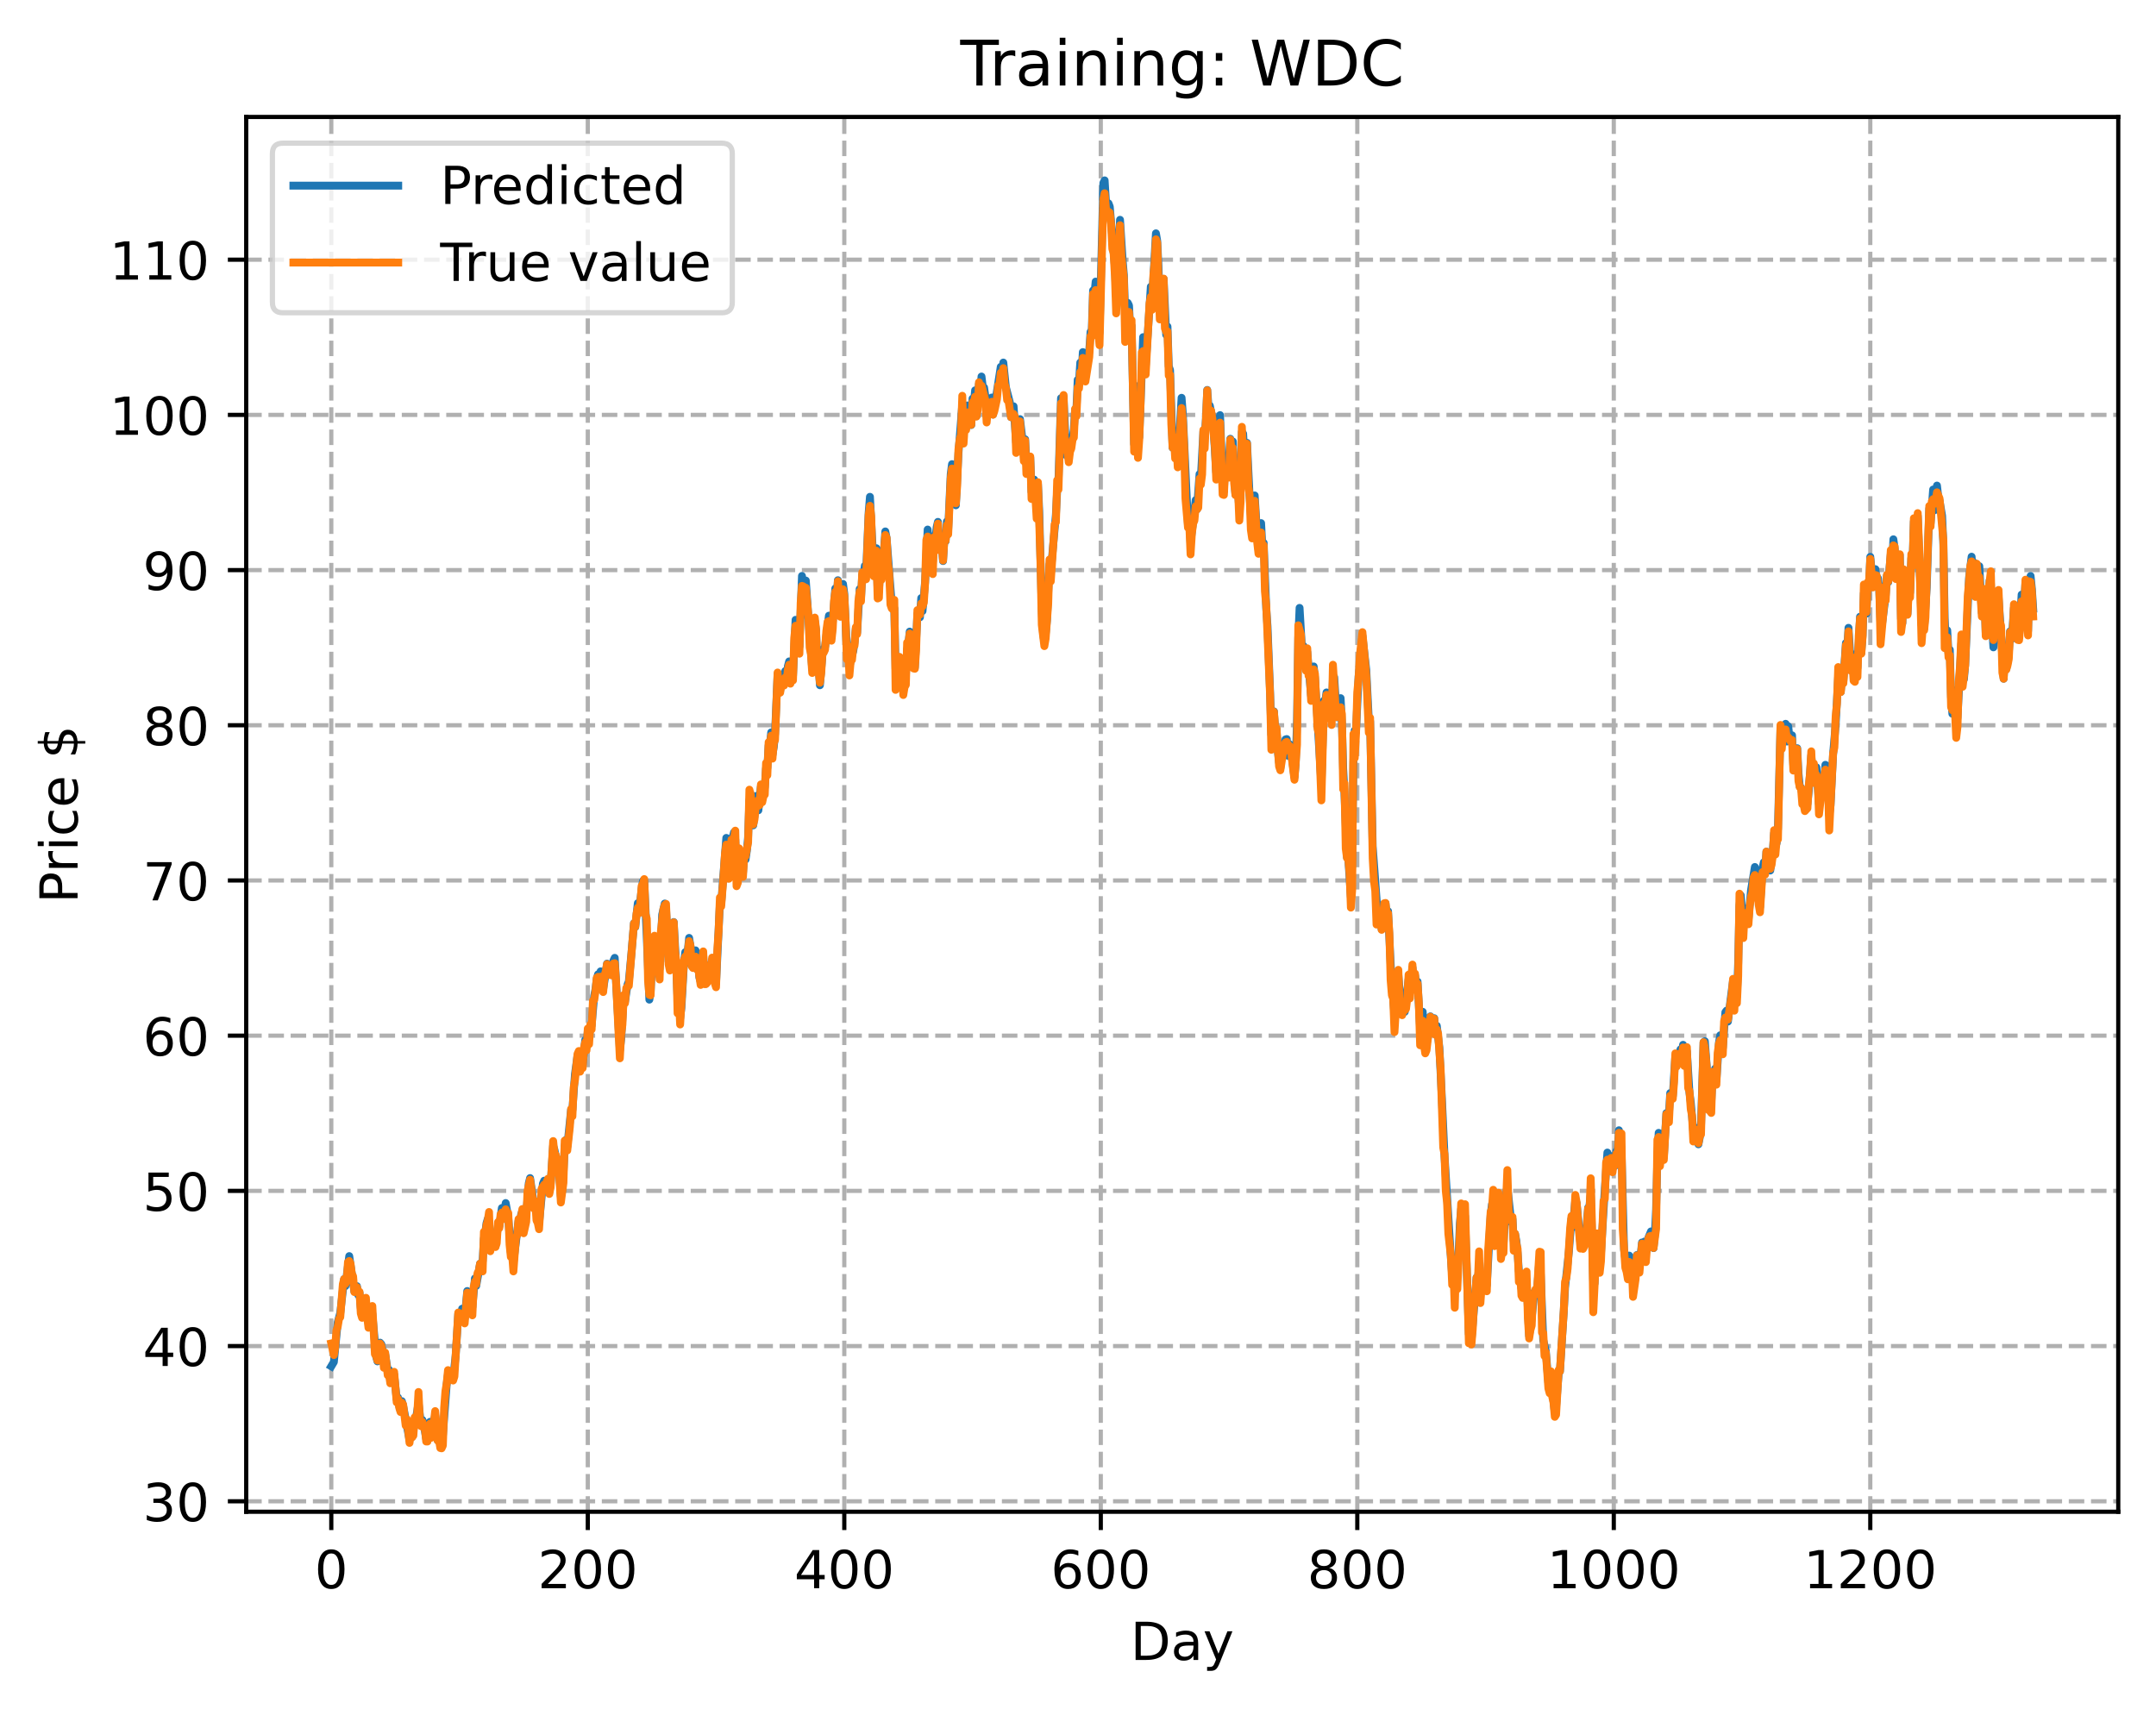 <?xml version="1.0" encoding="utf-8" standalone="no"?>
<!DOCTYPE svg PUBLIC "-//W3C//DTD SVG 1.1//EN"
  "http://www.w3.org/Graphics/SVG/1.1/DTD/svg11.dtd">
<!-- Created with matplotlib (https://matplotlib.org/) -->
<svg height="325.986pt" version="1.1" viewBox="0 0 411.286 325.986" width="411.286pt" xmlns="http://www.w3.org/2000/svg" xmlns:xlink="http://www.w3.org/1999/xlink">
 <defs>
  <style type="text/css">
*{stroke-linecap:butt;stroke-linejoin:round;}
  </style>
 </defs>
 <g id="figure_1">
  <g id="patch_1">
   <path d="M 0 325.986 
L 411.286 325.986 
L 411.286 0 
L 0 0 
z
" style="fill:#ffffff;"/>
  </g>
  <g id="axes_1">
   <g id="patch_2">
    <path d="M 46.966 288.43 
L 404.086 288.43 
L 404.086 22.318 
L 46.966 22.318 
z
" style="fill:#ffffff;"/>
   </g>
   <g id="matplotlib.axis_1">
    <g id="xtick_1">
     <g id="line2d_1">
      <path clip-path="url(#p75bcef067a)" d="M 63.198 288.43 
L 63.198 22.318 
" style="fill:none;stroke:#b0b0b0;stroke-dasharray:2.96,1.28;stroke-dashoffset:0;stroke-width:0.8;"/>
     </g>
     <g id="line2d_2">
      <defs>
       <path d="M 0 0 
L 0 3.5 
" id="m0553d7b69c" style="stroke:#000000;stroke-width:0.8;"/>
      </defs>
      <g>
       <use style="stroke:#000000;stroke-width:0.8;" x="63.198" xlink:href="#m0553d7b69c" y="288.43"/>
      </g>
     </g>
     <g id="text_1">
      <!-- 0 -->
      <defs>
       <path d="M 31.781 66.406 
Q 24.172 66.406 20.328 58.906 
Q 16.5 51.422 16.5 36.375 
Q 16.5 21.391 20.328 13.891 
Q 24.172 6.391 31.781 6.391 
Q 39.453 6.391 43.281 13.891 
Q 47.125 21.391 47.125 36.375 
Q 47.125 51.422 43.281 58.906 
Q 39.453 66.406 31.781 66.406 
z
M 31.781 74.219 
Q 44.047 74.219 50.516 64.516 
Q 56.984 54.828 56.984 36.375 
Q 56.984 17.969 50.516 8.266 
Q 44.047 -1.422 31.781 -1.422 
Q 19.531 -1.422 13.062 8.266 
Q 6.594 17.969 6.594 36.375 
Q 6.594 54.828 13.062 64.516 
Q 19.531 74.219 31.781 74.219 
z
" id="DejaVuSans-48"/>
      </defs>
      <g transform="translate(60.017 303.029)scale(0.1 -0.1)">
       <use xlink:href="#DejaVuSans-48"/>
      </g>
     </g>
    </g>
    <g id="xtick_2">
     <g id="line2d_3">
      <path clip-path="url(#p75bcef067a)" d="M 112.129 288.43 
L 112.129 22.318 
" style="fill:none;stroke:#b0b0b0;stroke-dasharray:2.96,1.28;stroke-dashoffset:0;stroke-width:0.8;"/>
     </g>
     <g id="line2d_4">
      <g>
       <use style="stroke:#000000;stroke-width:0.8;" x="112.129" xlink:href="#m0553d7b69c" y="288.43"/>
      </g>
     </g>
     <g id="text_2">
      <!-- 200 -->
      <defs>
       <path d="M 19.188 8.297 
L 53.609 8.297 
L 53.609 0 
L 7.328 0 
L 7.328 8.297 
Q 12.938 14.109 22.625 23.891 
Q 32.328 33.688 34.812 36.531 
Q 39.547 41.844 41.422 45.531 
Q 43.312 49.219 43.312 52.781 
Q 43.312 58.594 39.234 62.25 
Q 35.156 65.922 28.609 65.922 
Q 23.969 65.922 18.812 64.312 
Q 13.672 62.703 7.812 59.422 
L 7.812 69.391 
Q 13.766 71.781 18.938 73 
Q 24.125 74.219 28.422 74.219 
Q 39.75 74.219 46.484 68.547 
Q 53.219 62.891 53.219 53.422 
Q 53.219 48.922 51.531 44.891 
Q 49.859 40.875 45.406 35.406 
Q 44.188 33.984 37.641 27.219 
Q 31.109 20.453 19.188 8.297 
z
" id="DejaVuSans-50"/>
      </defs>
      <g transform="translate(102.585 303.029)scale(0.1 -0.1)">
       <use xlink:href="#DejaVuSans-50"/>
       <use x="63.623" xlink:href="#DejaVuSans-48"/>
       <use x="127.246" xlink:href="#DejaVuSans-48"/>
      </g>
     </g>
    </g>
    <g id="xtick_3">
     <g id="line2d_5">
      <path clip-path="url(#p75bcef067a)" d="M 161.06 288.43 
L 161.06 22.318 
" style="fill:none;stroke:#b0b0b0;stroke-dasharray:2.96,1.28;stroke-dashoffset:0;stroke-width:0.8;"/>
     </g>
     <g id="line2d_6">
      <g>
       <use style="stroke:#000000;stroke-width:0.8;" x="161.06" xlink:href="#m0553d7b69c" y="288.43"/>
      </g>
     </g>
     <g id="text_3">
      <!-- 400 -->
      <defs>
       <path d="M 37.797 64.312 
L 12.891 25.391 
L 37.797 25.391 
z
M 35.203 72.906 
L 47.609 72.906 
L 47.609 25.391 
L 58.016 25.391 
L 58.016 17.188 
L 47.609 17.188 
L 47.609 0 
L 37.797 0 
L 37.797 17.188 
L 4.891 17.188 
L 4.891 26.703 
z
" id="DejaVuSans-52"/>
      </defs>
      <g transform="translate(151.516 303.029)scale(0.1 -0.1)">
       <use xlink:href="#DejaVuSans-52"/>
       <use x="63.623" xlink:href="#DejaVuSans-48"/>
       <use x="127.246" xlink:href="#DejaVuSans-48"/>
      </g>
     </g>
    </g>
    <g id="xtick_4">
     <g id="line2d_7">
      <path clip-path="url(#p75bcef067a)" d="M 209.99 288.43 
L 209.99 22.318 
" style="fill:none;stroke:#b0b0b0;stroke-dasharray:2.96,1.28;stroke-dashoffset:0;stroke-width:0.8;"/>
     </g>
     <g id="line2d_8">
      <g>
       <use style="stroke:#000000;stroke-width:0.8;" x="209.99" xlink:href="#m0553d7b69c" y="288.43"/>
      </g>
     </g>
     <g id="text_4">
      <!-- 600 -->
      <defs>
       <path d="M 33.016 40.375 
Q 26.375 40.375 22.484 35.828 
Q 18.609 31.297 18.609 23.391 
Q 18.609 15.531 22.484 10.953 
Q 26.375 6.391 33.016 6.391 
Q 39.656 6.391 43.531 10.953 
Q 47.406 15.531 47.406 23.391 
Q 47.406 31.297 43.531 35.828 
Q 39.656 40.375 33.016 40.375 
z
M 52.594 71.297 
L 52.594 62.312 
Q 48.875 64.062 45.094 64.984 
Q 41.312 65.922 37.594 65.922 
Q 27.828 65.922 22.672 59.328 
Q 17.531 52.734 16.797 39.406 
Q 19.672 43.656 24.016 45.922 
Q 28.375 48.188 33.594 48.188 
Q 44.578 48.188 50.953 41.516 
Q 57.328 34.859 57.328 23.391 
Q 57.328 12.156 50.688 5.359 
Q 44.047 -1.422 33.016 -1.422 
Q 20.359 -1.422 13.672 8.266 
Q 6.984 17.969 6.984 36.375 
Q 6.984 53.656 15.188 63.938 
Q 23.391 74.219 37.203 74.219 
Q 40.922 74.219 44.703 73.484 
Q 48.484 72.75 52.594 71.297 
z
" id="DejaVuSans-54"/>
      </defs>
      <g transform="translate(200.446 303.029)scale(0.1 -0.1)">
       <use xlink:href="#DejaVuSans-54"/>
       <use x="63.623" xlink:href="#DejaVuSans-48"/>
       <use x="127.246" xlink:href="#DejaVuSans-48"/>
      </g>
     </g>
    </g>
    <g id="xtick_5">
     <g id="line2d_9">
      <path clip-path="url(#p75bcef067a)" d="M 258.921 288.43 
L 258.921 22.318 
" style="fill:none;stroke:#b0b0b0;stroke-dasharray:2.96,1.28;stroke-dashoffset:0;stroke-width:0.8;"/>
     </g>
     <g id="line2d_10">
      <g>
       <use style="stroke:#000000;stroke-width:0.8;" x="258.921" xlink:href="#m0553d7b69c" y="288.43"/>
      </g>
     </g>
     <g id="text_5">
      <!-- 800 -->
      <defs>
       <path d="M 31.781 34.625 
Q 24.75 34.625 20.719 30.859 
Q 16.703 27.094 16.703 20.516 
Q 16.703 13.922 20.719 10.156 
Q 24.75 6.391 31.781 6.391 
Q 38.812 6.391 42.859 10.172 
Q 46.922 13.969 46.922 20.516 
Q 46.922 27.094 42.891 30.859 
Q 38.875 34.625 31.781 34.625 
z
M 21.922 38.812 
Q 15.578 40.375 12.031 44.719 
Q 8.5 49.078 8.5 55.328 
Q 8.5 64.062 14.719 69.141 
Q 20.953 74.219 31.781 74.219 
Q 42.672 74.219 48.875 69.141 
Q 55.078 64.062 55.078 55.328 
Q 55.078 49.078 51.531 44.719 
Q 48 40.375 41.703 38.812 
Q 48.828 37.156 52.797 32.312 
Q 56.781 27.484 56.781 20.516 
Q 56.781 9.906 50.312 4.234 
Q 43.844 -1.422 31.781 -1.422 
Q 19.734 -1.422 13.25 4.234 
Q 6.781 9.906 6.781 20.516 
Q 6.781 27.484 10.781 32.312 
Q 14.797 37.156 21.922 38.812 
z
M 18.312 54.391 
Q 18.312 48.734 21.844 45.562 
Q 25.391 42.391 31.781 42.391 
Q 38.141 42.391 41.719 45.562 
Q 45.312 48.734 45.312 54.391 
Q 45.312 60.062 41.719 63.234 
Q 38.141 66.406 31.781 66.406 
Q 25.391 66.406 21.844 63.234 
Q 18.312 60.062 18.312 54.391 
z
" id="DejaVuSans-56"/>
      </defs>
      <g transform="translate(249.377 303.029)scale(0.1 -0.1)">
       <use xlink:href="#DejaVuSans-56"/>
       <use x="63.623" xlink:href="#DejaVuSans-48"/>
       <use x="127.246" xlink:href="#DejaVuSans-48"/>
      </g>
     </g>
    </g>
    <g id="xtick_6">
     <g id="line2d_11">
      <path clip-path="url(#p75bcef067a)" d="M 307.851 288.43 
L 307.851 22.318 
" style="fill:none;stroke:#b0b0b0;stroke-dasharray:2.96,1.28;stroke-dashoffset:0;stroke-width:0.8;"/>
     </g>
     <g id="line2d_12">
      <g>
       <use style="stroke:#000000;stroke-width:0.8;" x="307.851" xlink:href="#m0553d7b69c" y="288.43"/>
      </g>
     </g>
     <g id="text_6">
      <!-- 1000 -->
      <defs>
       <path d="M 12.406 8.297 
L 28.516 8.297 
L 28.516 63.922 
L 10.984 60.406 
L 10.984 69.391 
L 28.422 72.906 
L 38.281 72.906 
L 38.281 8.297 
L 54.391 8.297 
L 54.391 0 
L 12.406 0 
z
" id="DejaVuSans-49"/>
      </defs>
      <g transform="translate(295.126 303.029)scale(0.1 -0.1)">
       <use xlink:href="#DejaVuSans-49"/>
       <use x="63.623" xlink:href="#DejaVuSans-48"/>
       <use x="127.246" xlink:href="#DejaVuSans-48"/>
       <use x="190.869" xlink:href="#DejaVuSans-48"/>
      </g>
     </g>
    </g>
    <g id="xtick_7">
     <g id="line2d_13">
      <path clip-path="url(#p75bcef067a)" d="M 356.782 288.43 
L 356.782 22.318 
" style="fill:none;stroke:#b0b0b0;stroke-dasharray:2.96,1.28;stroke-dashoffset:0;stroke-width:0.8;"/>
     </g>
     <g id="line2d_14">
      <g>
       <use style="stroke:#000000;stroke-width:0.8;" x="356.782" xlink:href="#m0553d7b69c" y="288.43"/>
      </g>
     </g>
     <g id="text_7">
      <!-- 1200 -->
      <g transform="translate(344.057 303.029)scale(0.1 -0.1)">
       <use xlink:href="#DejaVuSans-49"/>
       <use x="63.623" xlink:href="#DejaVuSans-50"/>
       <use x="127.246" xlink:href="#DejaVuSans-48"/>
       <use x="190.869" xlink:href="#DejaVuSans-48"/>
      </g>
     </g>
    </g>
    <g id="text_8">
     <!-- Day -->
     <defs>
      <path d="M 19.672 64.797 
L 19.672 8.109 
L 31.594 8.109 
Q 46.688 8.109 53.688 14.938 
Q 60.688 21.781 60.688 36.531 
Q 60.688 51.172 53.688 57.984 
Q 46.688 64.797 31.594 64.797 
z
M 9.812 72.906 
L 30.078 72.906 
Q 51.266 72.906 61.172 64.094 
Q 71.094 55.281 71.094 36.531 
Q 71.094 17.672 61.125 8.828 
Q 51.172 0 30.078 0 
L 9.812 0 
z
" id="DejaVuSans-68"/>
      <path d="M 34.281 27.484 
Q 23.391 27.484 19.188 25 
Q 14.984 22.516 14.984 16.5 
Q 14.984 11.719 18.141 8.906 
Q 21.297 6.109 26.703 6.109 
Q 34.188 6.109 38.703 11.406 
Q 43.219 16.703 43.219 25.484 
L 43.219 27.484 
z
M 52.203 31.203 
L 52.203 0 
L 43.219 0 
L 43.219 8.297 
Q 40.141 3.328 35.547 0.953 
Q 30.953 -1.422 24.312 -1.422 
Q 15.922 -1.422 10.953 3.297 
Q 6 8.016 6 15.922 
Q 6 25.141 12.172 29.828 
Q 18.359 34.516 30.609 34.516 
L 43.219 34.516 
L 43.219 35.406 
Q 43.219 41.609 39.141 45 
Q 35.062 48.391 27.688 48.391 
Q 23 48.391 18.547 47.266 
Q 14.109 46.141 10.016 43.891 
L 10.016 52.203 
Q 14.938 54.109 19.578 55.047 
Q 24.219 56 28.609 56 
Q 40.484 56 46.344 49.844 
Q 52.203 43.703 52.203 31.203 
z
" id="DejaVuSans-97"/>
      <path d="M 32.172 -5.078 
Q 28.375 -14.844 24.75 -17.812 
Q 21.141 -20.797 15.094 -20.797 
L 7.906 -20.797 
L 7.906 -13.281 
L 13.188 -13.281 
Q 16.891 -13.281 18.938 -11.516 
Q 21 -9.766 23.484 -3.219 
L 25.094 0.875 
L 2.984 54.688 
L 12.5 54.688 
L 29.594 11.922 
L 46.688 54.688 
L 56.203 54.688 
z
" id="DejaVuSans-121"/>
     </defs>
     <g transform="translate(215.652 316.707)scale(0.1 -0.1)">
      <use xlink:href="#DejaVuSans-68"/>
      <use x="77.002" xlink:href="#DejaVuSans-97"/>
      <use x="138.281" xlink:href="#DejaVuSans-121"/>
     </g>
    </g>
   </g>
   <g id="matplotlib.axis_2">
    <g id="ytick_1">
     <g id="line2d_15">
      <path clip-path="url(#p75bcef067a)" d="M 46.966 286.431 
L 404.086 286.431 
" style="fill:none;stroke:#b0b0b0;stroke-dasharray:2.96,1.28;stroke-dashoffset:0;stroke-width:0.8;"/>
     </g>
     <g id="line2d_16">
      <defs>
       <path d="M 0 0 
L -3.5 0 
" id="m019de9aae4" style="stroke:#000000;stroke-width:0.8;"/>
      </defs>
      <g>
       <use style="stroke:#000000;stroke-width:0.8;" x="46.966" xlink:href="#m019de9aae4" y="286.431"/>
      </g>
     </g>
     <g id="text_9">
      <!-- 30 -->
      <defs>
       <path d="M 40.578 39.312 
Q 47.656 37.797 51.625 33 
Q 55.609 28.219 55.609 21.188 
Q 55.609 10.406 48.188 4.484 
Q 40.766 -1.422 27.094 -1.422 
Q 22.516 -1.422 17.656 -0.516 
Q 12.797 0.391 7.625 2.203 
L 7.625 11.719 
Q 11.719 9.328 16.594 8.109 
Q 21.484 6.891 26.812 6.891 
Q 36.078 6.891 40.938 10.547 
Q 45.797 14.203 45.797 21.188 
Q 45.797 27.641 41.281 31.266 
Q 36.766 34.906 28.719 34.906 
L 20.219 34.906 
L 20.219 43.016 
L 29.109 43.016 
Q 36.375 43.016 40.234 45.922 
Q 44.094 48.828 44.094 54.297 
Q 44.094 59.906 40.109 62.906 
Q 36.141 65.922 28.719 65.922 
Q 24.656 65.922 20.016 65.031 
Q 15.375 64.156 9.812 62.312 
L 9.812 71.094 
Q 15.438 72.656 20.344 73.438 
Q 25.25 74.219 29.594 74.219 
Q 40.828 74.219 47.359 69.109 
Q 53.906 64.016 53.906 55.328 
Q 53.906 49.266 50.438 45.094 
Q 46.969 40.922 40.578 39.312 
z
" id="DejaVuSans-51"/>
      </defs>
      <g transform="translate(27.241 290.231)scale(0.1 -0.1)">
       <use xlink:href="#DejaVuSans-51"/>
       <use x="63.623" xlink:href="#DejaVuSans-48"/>
      </g>
     </g>
    </g>
    <g id="ytick_2">
     <g id="line2d_17">
      <path clip-path="url(#p75bcef067a)" d="M 46.966 256.821 
L 404.086 256.821 
" style="fill:none;stroke:#b0b0b0;stroke-dasharray:2.96,1.28;stroke-dashoffset:0;stroke-width:0.8;"/>
     </g>
     <g id="line2d_18">
      <g>
       <use style="stroke:#000000;stroke-width:0.8;" x="46.966" xlink:href="#m019de9aae4" y="256.821"/>
      </g>
     </g>
     <g id="text_10">
      <!-- 40 -->
      <g transform="translate(27.241 260.62)scale(0.1 -0.1)">
       <use xlink:href="#DejaVuSans-52"/>
       <use x="63.623" xlink:href="#DejaVuSans-48"/>
      </g>
     </g>
    </g>
    <g id="ytick_3">
     <g id="line2d_19">
      <path clip-path="url(#p75bcef067a)" d="M 46.966 227.21 
L 404.086 227.21 
" style="fill:none;stroke:#b0b0b0;stroke-dasharray:2.96,1.28;stroke-dashoffset:0;stroke-width:0.8;"/>
     </g>
     <g id="line2d_20">
      <g>
       <use style="stroke:#000000;stroke-width:0.8;" x="46.966" xlink:href="#m019de9aae4" y="227.21"/>
      </g>
     </g>
     <g id="text_11">
      <!-- 50 -->
      <defs>
       <path d="M 10.797 72.906 
L 49.516 72.906 
L 49.516 64.594 
L 19.828 64.594 
L 19.828 46.734 
Q 21.969 47.469 24.109 47.828 
Q 26.266 48.188 28.422 48.188 
Q 40.625 48.188 47.75 41.5 
Q 54.891 34.812 54.891 23.391 
Q 54.891 11.625 47.562 5.094 
Q 40.234 -1.422 26.906 -1.422 
Q 22.312 -1.422 17.547 -0.641 
Q 12.797 0.141 7.719 1.703 
L 7.719 11.625 
Q 12.109 9.234 16.797 8.062 
Q 21.484 6.891 26.703 6.891 
Q 35.156 6.891 40.078 11.328 
Q 45.016 15.766 45.016 23.391 
Q 45.016 31 40.078 35.438 
Q 35.156 39.891 26.703 39.891 
Q 22.75 39.891 18.812 39.016 
Q 14.891 38.141 10.797 36.281 
z
" id="DejaVuSans-53"/>
      </defs>
      <g transform="translate(27.241 231.009)scale(0.1 -0.1)">
       <use xlink:href="#DejaVuSans-53"/>
       <use x="63.623" xlink:href="#DejaVuSans-48"/>
      </g>
     </g>
    </g>
    <g id="ytick_4">
     <g id="line2d_21">
      <path clip-path="url(#p75bcef067a)" d="M 46.966 197.599 
L 404.086 197.599 
" style="fill:none;stroke:#b0b0b0;stroke-dasharray:2.96,1.28;stroke-dashoffset:0;stroke-width:0.8;"/>
     </g>
     <g id="line2d_22">
      <g>
       <use style="stroke:#000000;stroke-width:0.8;" x="46.966" xlink:href="#m019de9aae4" y="197.599"/>
      </g>
     </g>
     <g id="text_12">
      <!-- 60 -->
      <g transform="translate(27.241 201.398)scale(0.1 -0.1)">
       <use xlink:href="#DejaVuSans-54"/>
       <use x="63.623" xlink:href="#DejaVuSans-48"/>
      </g>
     </g>
    </g>
    <g id="ytick_5">
     <g id="line2d_23">
      <path clip-path="url(#p75bcef067a)" d="M 46.966 167.988 
L 404.086 167.988 
" style="fill:none;stroke:#b0b0b0;stroke-dasharray:2.96,1.28;stroke-dashoffset:0;stroke-width:0.8;"/>
     </g>
     <g id="line2d_24">
      <g>
       <use style="stroke:#000000;stroke-width:0.8;" x="46.966" xlink:href="#m019de9aae4" y="167.988"/>
      </g>
     </g>
     <g id="text_13">
      <!-- 70 -->
      <defs>
       <path d="M 8.203 72.906 
L 55.078 72.906 
L 55.078 68.703 
L 28.609 0 
L 18.312 0 
L 43.219 64.594 
L 8.203 64.594 
z
" id="DejaVuSans-55"/>
      </defs>
      <g transform="translate(27.241 171.788)scale(0.1 -0.1)">
       <use xlink:href="#DejaVuSans-55"/>
       <use x="63.623" xlink:href="#DejaVuSans-48"/>
      </g>
     </g>
    </g>
    <g id="ytick_6">
     <g id="line2d_25">
      <path clip-path="url(#p75bcef067a)" d="M 46.966 138.378 
L 404.086 138.378 
" style="fill:none;stroke:#b0b0b0;stroke-dasharray:2.96,1.28;stroke-dashoffset:0;stroke-width:0.8;"/>
     </g>
     <g id="line2d_26">
      <g>
       <use style="stroke:#000000;stroke-width:0.8;" x="46.966" xlink:href="#m019de9aae4" y="138.378"/>
      </g>
     </g>
     <g id="text_14">
      <!-- 80 -->
      <g transform="translate(27.241 142.177)scale(0.1 -0.1)">
       <use xlink:href="#DejaVuSans-56"/>
       <use x="63.623" xlink:href="#DejaVuSans-48"/>
      </g>
     </g>
    </g>
    <g id="ytick_7">
     <g id="line2d_27">
      <path clip-path="url(#p75bcef067a)" d="M 46.966 108.767 
L 404.086 108.767 
" style="fill:none;stroke:#b0b0b0;stroke-dasharray:2.96,1.28;stroke-dashoffset:0;stroke-width:0.8;"/>
     </g>
     <g id="line2d_28">
      <g>
       <use style="stroke:#000000;stroke-width:0.8;" x="46.966" xlink:href="#m019de9aae4" y="108.767"/>
      </g>
     </g>
     <g id="text_15">
      <!-- 90 -->
      <defs>
       <path d="M 10.984 1.516 
L 10.984 10.5 
Q 14.703 8.734 18.5 7.812 
Q 22.312 6.891 25.984 6.891 
Q 35.75 6.891 40.891 13.453 
Q 46.047 20.016 46.781 33.406 
Q 43.953 29.203 39.594 26.953 
Q 35.25 24.703 29.984 24.703 
Q 19.047 24.703 12.672 31.312 
Q 6.297 37.938 6.297 49.422 
Q 6.297 60.641 12.938 67.422 
Q 19.578 74.219 30.609 74.219 
Q 43.266 74.219 49.922 64.516 
Q 56.594 54.828 56.594 36.375 
Q 56.594 19.141 48.406 8.859 
Q 40.234 -1.422 26.422 -1.422 
Q 22.703 -1.422 18.891 -0.688 
Q 15.094 0.047 10.984 1.516 
z
M 30.609 32.422 
Q 37.25 32.422 41.125 36.953 
Q 45.016 41.5 45.016 49.422 
Q 45.016 57.281 41.125 61.844 
Q 37.25 66.406 30.609 66.406 
Q 23.969 66.406 20.094 61.844 
Q 16.219 57.281 16.219 49.422 
Q 16.219 41.5 20.094 36.953 
Q 23.969 32.422 30.609 32.422 
z
" id="DejaVuSans-57"/>
      </defs>
      <g transform="translate(27.241 112.566)scale(0.1 -0.1)">
       <use xlink:href="#DejaVuSans-57"/>
       <use x="63.623" xlink:href="#DejaVuSans-48"/>
      </g>
     </g>
    </g>
    <g id="ytick_8">
     <g id="line2d_29">
      <path clip-path="url(#p75bcef067a)" d="M 46.966 79.156 
L 404.086 79.156 
" style="fill:none;stroke:#b0b0b0;stroke-dasharray:2.96,1.28;stroke-dashoffset:0;stroke-width:0.8;"/>
     </g>
     <g id="line2d_30">
      <g>
       <use style="stroke:#000000;stroke-width:0.8;" x="46.966" xlink:href="#m019de9aae4" y="79.156"/>
      </g>
     </g>
     <g id="text_16">
      <!-- 100 -->
      <g transform="translate(20.878 82.955)scale(0.1 -0.1)">
       <use xlink:href="#DejaVuSans-49"/>
       <use x="63.623" xlink:href="#DejaVuSans-48"/>
       <use x="127.246" xlink:href="#DejaVuSans-48"/>
      </g>
     </g>
    </g>
    <g id="ytick_9">
     <g id="line2d_31">
      <path clip-path="url(#p75bcef067a)" d="M 46.966 49.545 
L 404.086 49.545 
" style="fill:none;stroke:#b0b0b0;stroke-dasharray:2.96,1.28;stroke-dashoffset:0;stroke-width:0.8;"/>
     </g>
     <g id="line2d_32">
      <g>
       <use style="stroke:#000000;stroke-width:0.8;" x="46.966" xlink:href="#m019de9aae4" y="49.545"/>
      </g>
     </g>
     <g id="text_17">
      <!-- 110 -->
      <g transform="translate(20.878 53.345)scale(0.1 -0.1)">
       <use xlink:href="#DejaVuSans-49"/>
       <use x="63.623" xlink:href="#DejaVuSans-49"/>
       <use x="127.246" xlink:href="#DejaVuSans-48"/>
      </g>
     </g>
    </g>
    <g id="text_18">
     <!-- Price $ -->
     <defs>
      <path d="M 19.672 64.797 
L 19.672 37.406 
L 32.078 37.406 
Q 38.969 37.406 42.719 40.969 
Q 46.484 44.531 46.484 51.125 
Q 46.484 57.672 42.719 61.234 
Q 38.969 64.797 32.078 64.797 
z
M 9.812 72.906 
L 32.078 72.906 
Q 44.344 72.906 50.609 67.359 
Q 56.891 61.812 56.891 51.125 
Q 56.891 40.328 50.609 34.812 
Q 44.344 29.297 32.078 29.297 
L 19.672 29.297 
L 19.672 0 
L 9.812 0 
z
" id="DejaVuSans-80"/>
      <path d="M 41.109 46.297 
Q 39.594 47.172 37.812 47.578 
Q 36.031 48 33.891 48 
Q 26.266 48 22.188 43.047 
Q 18.109 38.094 18.109 28.812 
L 18.109 0 
L 9.078 0 
L 9.078 54.688 
L 18.109 54.688 
L 18.109 46.188 
Q 20.953 51.172 25.484 53.578 
Q 30.031 56 36.531 56 
Q 37.453 56 38.578 55.875 
Q 39.703 55.766 41.062 55.516 
z
" id="DejaVuSans-114"/>
      <path d="M 9.422 54.688 
L 18.406 54.688 
L 18.406 0 
L 9.422 0 
z
M 9.422 75.984 
L 18.406 75.984 
L 18.406 64.594 
L 9.422 64.594 
z
" id="DejaVuSans-105"/>
      <path d="M 48.781 52.594 
L 48.781 44.188 
Q 44.969 46.297 41.141 47.344 
Q 37.312 48.391 33.406 48.391 
Q 24.656 48.391 19.812 42.844 
Q 14.984 37.312 14.984 27.297 
Q 14.984 17.281 19.812 11.734 
Q 24.656 6.203 33.406 6.203 
Q 37.312 6.203 41.141 7.25 
Q 44.969 8.297 48.781 10.406 
L 48.781 2.094 
Q 45.016 0.344 40.984 -0.531 
Q 36.969 -1.422 32.422 -1.422 
Q 20.062 -1.422 12.781 6.344 
Q 5.516 14.109 5.516 27.297 
Q 5.516 40.672 12.859 48.328 
Q 20.219 56 33.016 56 
Q 37.156 56 41.109 55.141 
Q 45.062 54.297 48.781 52.594 
z
" id="DejaVuSans-99"/>
      <path d="M 56.203 29.594 
L 56.203 25.203 
L 14.891 25.203 
Q 15.484 15.922 20.484 11.062 
Q 25.484 6.203 34.422 6.203 
Q 39.594 6.203 44.453 7.469 
Q 49.312 8.734 54.109 11.281 
L 54.109 2.781 
Q 49.266 0.734 44.188 -0.344 
Q 39.109 -1.422 33.891 -1.422 
Q 20.797 -1.422 13.156 6.188 
Q 5.516 13.812 5.516 26.812 
Q 5.516 40.234 12.766 48.109 
Q 20.016 56 32.328 56 
Q 43.359 56 49.781 48.891 
Q 56.203 41.797 56.203 29.594 
z
M 47.219 32.234 
Q 47.125 39.594 43.094 43.984 
Q 39.062 48.391 32.422 48.391 
Q 24.906 48.391 20.391 44.141 
Q 15.875 39.891 15.188 32.172 
z
" id="DejaVuSans-101"/>
      <path id="DejaVuSans-32"/>
      <path d="M 33.797 -14.703 
L 28.906 -14.703 
L 28.859 0 
Q 23.734 0.094 18.609 1.188 
Q 13.484 2.297 8.297 4.5 
L 8.297 13.281 
Q 13.281 10.156 18.375 8.562 
Q 23.484 6.984 28.906 6.938 
L 28.906 29.203 
Q 18.109 30.953 13.203 35.156 
Q 8.297 39.359 8.297 46.688 
Q 8.297 54.641 13.625 59.219 
Q 18.953 63.812 28.906 64.5 
L 28.906 75.984 
L 33.797 75.984 
L 33.797 64.656 
Q 38.328 64.453 42.578 63.688 
Q 46.828 62.938 50.875 61.625 
L 50.875 53.078 
Q 46.828 55.125 42.547 56.25 
Q 38.281 57.375 33.797 57.562 
L 33.797 36.719 
Q 44.875 35.016 50.094 30.609 
Q 55.328 26.219 55.328 18.609 
Q 55.328 10.359 49.781 5.594 
Q 44.234 0.828 33.797 0.094 
z
M 28.906 37.594 
L 28.906 57.625 
Q 23.25 56.984 20.266 54.391 
Q 17.281 51.812 17.281 47.516 
Q 17.281 43.312 20.031 40.969 
Q 22.797 38.625 28.906 37.594 
z
M 33.797 28.219 
L 33.797 7.078 
Q 39.984 7.906 43.141 10.594 
Q 46.297 13.281 46.297 17.672 
Q 46.297 21.969 43.281 24.5 
Q 40.281 27.047 33.797 28.219 
z
" id="DejaVuSans-36"/>
     </defs>
     <g transform="translate(14.798 172.342)rotate(-90)scale(0.1 -0.1)">
      <use xlink:href="#DejaVuSans-80"/>
      <use x="58.553" xlink:href="#DejaVuSans-114"/>
      <use x="99.666" xlink:href="#DejaVuSans-105"/>
      <use x="127.449" xlink:href="#DejaVuSans-99"/>
      <use x="182.43" xlink:href="#DejaVuSans-101"/>
      <use x="243.953" xlink:href="#DejaVuSans-32"/>
      <use x="275.74" xlink:href="#DejaVuSans-36"/>
     </g>
    </g>
   </g>
   <g id="line2d_33">
    <path clip-path="url(#p75bcef067a)" d="M 63.198 260.681 
L 63.688 259.86 
L 64.422 252.324 
L 64.911 250.491 
L 65.645 244.057 
L 65.89 245.371 
L 66.623 239.657 
L 67.602 246.391 
L 68.091 245.39 
L 68.336 247.078 
L 68.581 246.656 
L 68.825 249.543 
L 69.07 251.058 
L 69.315 249.183 
L 69.559 250.071 
L 69.804 248.319 
L 70.293 252.194 
L 70.538 250.575 
L 70.783 251.635 
L 71.027 250.661 
L 71.761 258.835 
L 72.006 259.743 
L 72.495 256.17 
L 72.74 256.452 
L 73.229 258.862 
L 73.474 258.354 
L 73.963 261.502 
L 74.208 261.347 
L 74.452 263.22 
L 74.697 262.301 
L 74.942 262.055 
L 75.186 262.267 
L 75.676 266.95 
L 75.92 266.637 
L 76.165 268.299 
L 76.41 269.153 
L 76.654 267.327 
L 76.899 268.203 
L 78.122 274.756 
L 78.367 273.944 
L 78.611 274.161 
L 78.856 272.993 
L 79.101 271.001 
L 79.345 270.723 
L 79.835 267.65 
L 80.324 271.982 
L 80.569 270.918 
L 80.813 271.593 
L 81.303 274.482 
L 81.547 274.07 
L 82.037 271.274 
L 82.281 273.079 
L 82.526 272.766 
L 83.015 270.042 
L 83.505 274.819 
L 83.749 274.149 
L 83.994 275.457 
L 84.239 275.619 
L 84.483 273.769 
L 85.217 264.081 
L 85.462 262.22 
L 85.706 262.17 
L 85.951 262.771 
L 86.196 262.813 
L 86.44 263.071 
L 86.93 258.583 
L 87.419 250.698 
L 87.908 251.544 
L 88.153 249.7 
L 88.642 251.556 
L 89.132 246.317 
L 89.376 247.045 
L 89.621 248.665 
L 89.866 247.821 
L 90.11 249.386 
L 90.599 243.917 
L 90.844 245.342 
L 91.333 242.548 
L 91.578 241.107 
L 91.823 241.415 
L 92.067 240.628 
L 92.312 236.321 
L 92.557 235.408 
L 92.801 233.4 
L 93.046 232.583 
L 93.291 233.047 
L 93.535 237.169 
L 93.78 237.283 
L 94.025 235.363 
L 94.514 237.79 
L 95.003 233.839 
L 95.248 233.953 
L 95.737 230.482 
L 95.982 232.4 
L 96.471 229.533 
L 96.96 232.301 
L 97.45 238.929 
L 97.694 238.826 
L 97.939 240.883 
L 98.918 232.925 
L 99.162 233.505 
L 99.407 231.761 
L 99.652 230.975 
L 99.896 233.668 
L 100.141 233.436 
L 100.386 231.825 
L 100.875 225.741 
L 101.12 224.772 
L 101.854 229.865 
L 102.098 229.232 
L 102.587 232.946 
L 102.832 233.45 
L 103.566 225.846 
L 103.811 225.273 
L 104.055 227.003 
L 104.3 225.401 
L 104.545 224.961 
L 104.789 227.413 
L 105.034 225.999 
L 105.523 218.634 
L 105.768 219.378 
L 106.257 222.001 
L 106.502 221.227 
L 106.991 228.275 
L 107.236 227.268 
L 107.481 223.926 
L 107.725 218.683 
L 107.97 217.482 
L 108.215 218.766 
L 108.948 211.706 
L 109.193 211.755 
L 109.682 204.929 
L 110.172 201.383 
L 110.416 200.893 
L 110.661 203.699 
L 110.906 202.326 
L 111.15 203.145 
L 111.64 198.412 
L 111.884 199.827 
L 112.129 196.695 
L 112.374 198.075 
L 112.618 195.631 
L 112.863 195.635 
L 113.352 189.994 
L 113.597 188.755 
L 113.842 186.781 
L 114.086 185.89 
L 114.331 188.02 
L 114.575 185.327 
L 114.82 186.324 
L 115.065 188.72 
L 115.554 185.616 
L 115.799 183.851 
L 116.288 185.843 
L 116.533 183.977 
L 116.777 185.741 
L 117.022 183.286 
L 117.267 182.751 
L 118.245 200.355 
L 118.49 198.262 
L 118.979 190.359 
L 119.224 191.09 
L 119.713 187.849 
L 119.958 187.272 
L 120.447 181.961 
L 120.936 176.14 
L 121.181 176.876 
L 121.67 172.32 
L 121.915 174.002 
L 122.404 169.587 
L 122.649 168.075 
L 122.894 168.047 
L 123.383 178.844 
L 123.872 190.726 
L 124.117 189.274 
L 124.362 183.766 
L 124.606 183.519 
L 124.851 179.846 
L 125.096 181.405 
L 125.34 183.749 
L 125.585 184.647 
L 125.83 184.826 
L 126.319 174.511 
L 126.808 172.393 
L 127.053 173.273 
L 127.542 183.402 
L 127.787 184.515 
L 128.521 175.921 
L 129.01 184.759 
L 129.255 190.415 
L 129.499 191.56 
L 129.744 194.253 
L 129.989 192.261 
L 130.478 183.711 
L 130.723 181.666 
L 130.967 183.729 
L 131.457 178.945 
L 131.701 180.4 
L 132.191 184.432 
L 132.435 181.678 
L 132.68 181.324 
L 132.924 184.881 
L 133.169 183.662 
L 133.414 186.472 
L 133.658 187.296 
L 133.903 183.843 
L 134.148 182.133 
L 134.392 186.735 
L 134.637 187.681 
L 134.882 187.222 
L 135.371 184.083 
L 135.616 185.792 
L 135.86 183.164 
L 136.35 187.093 
L 136.594 187.649 
L 137.328 172.336 
L 137.573 172.491 
L 138.551 159.869 
L 139.041 165.905 
L 139.285 164.939 
L 139.53 160.277 
L 139.775 159.716 
L 140.019 158.812 
L 140.264 160.212 
L 140.509 167.138 
L 140.753 168.082 
L 140.998 163.81 
L 141.243 164.529 
L 141.487 164.143 
L 141.732 166.525 
L 141.977 162.852 
L 142.221 163.997 
L 142.466 162.359 
L 142.711 159.755 
L 142.955 152.819 
L 143.2 151.492 
L 143.689 157.473 
L 144.423 151.816 
L 144.668 154.604 
L 145.157 150.046 
L 145.402 152.485 
L 145.646 151.767 
L 145.891 150.109 
L 146.136 146.625 
L 146.38 146.473 
L 146.625 142.246 
L 146.87 142.079 
L 147.114 139.734 
L 147.359 144.003 
L 147.604 142.533 
L 147.848 139.939 
L 148.338 128.63 
L 148.582 132.175 
L 148.827 131.79 
L 149.072 129.681 
L 149.561 130.64 
L 149.806 128.024 
L 150.05 130.215 
L 150.295 127.105 
L 150.539 126.193 
L 150.784 130.119 
L 151.029 128.147 
L 151.273 128.908 
L 151.763 118.259 
L 152.007 122.449 
L 152.252 121.478 
L 152.497 123.37 
L 152.986 109.885 
L 153.475 112.915 
L 153.72 110.766 
L 154.209 117.784 
L 154.943 127.667 
L 155.188 124.714 
L 155.433 118.508 
L 155.677 120.227 
L 155.922 127.025 
L 156.166 127.166 
L 156.411 130.74 
L 156.9 124.816 
L 157.145 123.781 
L 157.39 123.395 
L 158.124 117.47 
L 158.613 121.634 
L 159.102 115.294 
L 159.347 112.274 
L 159.592 114.83 
L 159.836 110.702 
L 160.081 113.279 
L 160.326 117.294 
L 160.815 111.406 
L 161.06 113.266 
L 161.549 124.043 
L 161.794 123.405 
L 162.038 127.194 
L 162.527 125.007 
L 162.772 124.199 
L 163.017 122.516 
L 163.261 119.897 
L 163.506 120.685 
L 163.995 112.375 
L 164.24 114.316 
L 164.485 109.609 
L 164.729 110.159 
L 164.974 107.96 
L 165.219 109.352 
L 165.708 97.824 
L 165.953 94.789 
L 166.687 108.93 
L 166.931 104.989 
L 167.176 104.593 
L 167.421 112.677 
L 167.665 112.801 
L 167.91 108.448 
L 168.154 109.936 
L 168.644 104.869 
L 168.888 101.394 
L 169.133 102.695 
L 170.112 115.32 
L 170.356 115.866 
L 170.601 116.062 
L 170.846 127.579 
L 171.09 129.639 
L 171.335 126.576 
L 171.58 125.452 
L 171.824 128.567 
L 172.069 127.157 
L 172.314 131.626 
L 172.558 130.532 
L 172.803 128.742 
L 173.048 123.961 
L 173.292 122.871 
L 173.537 120.504 
L 174.026 125.538 
L 174.271 126.926 
L 174.515 127.372 
L 175.005 117.133 
L 175.249 116.714 
L 175.494 117.775 
L 175.739 114.109 
L 175.983 116.586 
L 176.473 111.047 
L 176.962 101.035 
L 177.207 104.019 
L 177.696 106.697 
L 177.941 107.145 
L 178.185 102.247 
L 178.43 103.156 
L 178.675 100.602 
L 178.919 99.572 
L 179.164 104.569 
L 179.653 103.74 
L 179.898 107.047 
L 180.142 102.917 
L 180.387 103.265 
L 180.632 99.49 
L 180.876 101.038 
L 181.366 90.45 
L 181.61 88.557 
L 182.1 95.145 
L 182.344 96.405 
L 182.834 86.51 
L 183.568 77.222 
L 183.812 81.697 
L 184.057 80.908 
L 184.302 81.585 
L 184.546 77.354 
L 184.791 80.084 
L 185.036 78.404 
L 185.28 81.093 
L 185.525 76.052 
L 185.77 77.196 
L 186.014 74.475 
L 186.259 79.409 
L 186.503 77.042 
L 186.748 73.279 
L 186.993 74.571 
L 187.237 71.837 
L 187.482 73.887 
L 187.727 73.939 
L 187.971 75.646 
L 188.216 78.972 
L 188.461 76.692 
L 188.705 78.703 
L 188.95 76.305 
L 189.195 75.844 
L 189.439 79.084 
L 189.684 77.002 
L 189.929 76.265 
L 190.907 69.991 
L 191.152 72.318 
L 191.397 69.175 
L 191.886 73.888 
L 192.62 76.692 
L 192.864 79.59 
L 193.354 77.518 
L 193.843 84.382 
L 194.088 83.567 
L 194.332 85.28 
L 194.577 79.964 
L 195.311 86.051 
L 195.556 83.812 
L 195.8 88.546 
L 196.045 87.082 
L 196.29 89.476 
L 196.534 87.323 
L 196.779 93.843 
L 197.024 93.507 
L 197.268 91.494 
L 197.758 96.673 
L 198.002 92.392 
L 198.247 97.541 
L 198.736 116.247 
L 198.981 120.693 
L 199.225 122.516 
L 199.47 120.902 
L 199.715 118.383 
L 200.204 107.7 
L 200.449 109.116 
L 201.427 98.226 
L 201.672 93.441 
L 201.917 91.611 
L 202.406 75.969 
L 202.651 77.393 
L 202.895 75.773 
L 203.385 86.858 
L 203.629 85.677 
L 203.874 87.131 
L 204.118 85.216 
L 204.608 83.624 
L 204.852 81.911 
L 205.097 78.154 
L 205.342 78.079 
L 205.586 72.47 
L 205.831 72.933 
L 206.076 69.178 
L 206.32 71.273 
L 206.565 67.18 
L 207.054 71.563 
L 207.788 66.95 
L 208.033 63.332 
L 208.278 62.923 
L 208.522 55.414 
L 208.767 56.165 
L 209.012 53.726 
L 209.501 62.511 
L 209.746 63.489 
L 210.479 34.909 
L 210.724 34.414 
L 210.969 38.388 
L 211.213 39.087 
L 211.458 38.797 
L 211.703 39.431 
L 212.681 50.898 
L 212.926 56.529 
L 213.171 53.682 
L 213.66 41.937 
L 214.149 49.565 
L 214.394 52.492 
L 214.639 59.931 
L 214.883 59.993 
L 215.128 57.787 
L 215.373 58.283 
L 215.617 62.885 
L 215.862 62.142 
L 216.351 84.735 
L 216.84 73.695 
L 217.085 83.293 
L 217.33 83.411 
L 218.064 64.323 
L 218.308 68.316 
L 218.553 69.857 
L 219.532 54.698 
L 219.776 57.451 
L 220.51 44.516 
L 220.755 45.965 
L 221 51.011 
L 221.244 58.626 
L 221.489 56.393 
L 221.734 57.115 
L 221.978 53.214 
L 222.467 63.882 
L 222.712 62.306 
L 222.957 69.9 
L 223.201 70.602 
L 223.691 85.436 
L 223.935 83.4 
L 224.18 86.214 
L 224.425 83.329 
L 224.669 86.869 
L 224.914 84.121 
L 225.403 75.895 
L 225.648 79.078 
L 226.627 100.049 
L 226.871 98.671 
L 227.116 103.561 
L 228.094 95.404 
L 228.339 97.177 
L 228.828 90.45 
L 229.073 91.321 
L 229.562 82.307 
L 229.807 83.454 
L 230.052 79.912 
L 230.296 74.4 
L 230.541 77.688 
L 230.786 77.396 
L 231.275 79.755 
L 231.52 82.05 
L 232.009 90.075 
L 232.254 86.257 
L 232.498 80.296 
L 232.743 79.203 
L 233.232 92.549 
L 233.477 93.716 
L 233.722 87.741 
L 233.966 88.708 
L 234.211 90.673 
L 234.7 83.717 
L 234.945 84.857 
L 235.189 84.237 
L 235.434 90.894 
L 235.679 94.36 
L 235.923 90.428 
L 236.413 97.171 
L 236.657 92.943 
L 236.902 82.439 
L 237.147 82.746 
L 237.391 87.114 
L 237.636 87.6 
L 237.881 84.493 
L 238.37 94.497 
L 238.859 101.711 
L 239.349 94.531 
L 239.838 102.477 
L 240.082 104.716 
L 240.327 101.383 
L 240.572 99.809 
L 240.816 104.392 
L 241.061 103.58 
L 241.55 116.049 
L 241.795 119.486 
L 242.284 132.029 
L 242.529 140.174 
L 242.774 139.332 
L 243.018 135.724 
L 243.263 139.373 
L 243.508 139.111 
L 243.752 143.208 
L 243.997 145.388 
L 244.242 146.565 
L 244.486 144.109 
L 245.22 141.078 
L 245.465 141.008 
L 245.709 144.201 
L 245.954 141.974 
L 246.199 143.904 
L 246.443 144.489 
L 246.933 148.279 
L 247.177 145.48 
L 247.422 137.576 
L 247.667 121.714 
L 247.911 115.981 
L 248.401 124.38 
L 248.645 123.227 
L 249.135 127.627 
L 249.379 124.431 
L 250.113 132.749 
L 250.358 130.601 
L 250.603 127.154 
L 250.847 129.326 
L 252.07 149.78 
L 252.56 133.686 
L 252.804 133.88 
L 253.049 132.112 
L 253.294 136.474 
L 253.783 133.524 
L 254.028 136.37 
L 254.272 129.612 
L 254.517 129.206 
L 255.006 136.849 
L 255.74 133.202 
L 255.985 137.919 
L 256.23 146.686 
L 256.474 151.279 
L 256.964 163.587 
L 257.208 163.796 
L 257.697 171.141 
L 257.942 164.227 
L 258.187 145.379 
L 258.431 139.362 
L 258.676 139.602 
L 259.165 129.075 
L 259.899 121.311 
L 260.633 127.817 
L 261.123 137.517 
L 261.367 137.621 
L 261.857 161.479 
L 262.835 174.793 
L 263.08 174.787 
L 263.325 174.04 
L 263.569 177.287 
L 264.058 173.076 
L 264.303 172.349 
L 264.548 175.139 
L 264.792 173.847 
L 265.526 188.827 
L 265.771 190.524 
L 266.016 193.599 
L 266.26 192.291 
L 266.75 185.938 
L 267.239 192.28 
L 267.484 192.798 
L 267.728 190.741 
L 267.973 193.062 
L 268.707 186.849 
L 268.952 189.071 
L 269.441 184.586 
L 269.685 187.136 
L 269.93 186.056 
L 270.175 188.34 
L 270.419 187.285 
L 270.909 196.198 
L 271.398 193.04 
L 271.887 200.277 
L 272.377 198.015 
L 272.866 193.919 
L 273.111 195.976 
L 273.355 194.671 
L 273.6 194.267 
L 273.845 196.972 
L 274.089 195.712 
L 274.579 199.878 
L 275.068 209.761 
L 275.557 220.44 
L 276.78 240.03 
L 277.025 243.448 
L 277.27 243.359 
L 277.514 245.446 
L 277.759 243.104 
L 278.004 242.955 
L 278.248 239.355 
L 278.493 233.373 
L 278.738 230.688 
L 278.982 233.832 
L 279.472 232.035 
L 280.206 254.508 
L 280.45 254.433 
L 280.695 255.733 
L 281.673 243.739 
L 281.918 243.785 
L 282.163 242.107 
L 282.407 245.539 
L 282.652 246.24 
L 282.897 244.515 
L 283.141 246.021 
L 283.386 244.287 
L 283.631 245.199 
L 284.365 231.842 
L 284.609 229.776 
L 284.854 229.792 
L 285.099 234.241 
L 285.343 234.899 
L 285.833 229.785 
L 286.077 232.677 
L 286.322 237.666 
L 286.567 237.711 
L 286.811 237.386 
L 287.301 228.154 
L 287.545 226.379 
L 288.279 233.19 
L 288.524 232.618 
L 288.768 236.678 
L 289.013 235.425 
L 289.258 236.73 
L 289.502 239.068 
L 289.747 242.546 
L 289.992 243.117 
L 290.236 245.791 
L 290.481 246.484 
L 290.726 243.524 
L 290.97 244.666 
L 291.215 244.305 
L 291.704 254.864 
L 292.194 251.444 
L 292.683 246.596 
L 292.928 246.187 
L 293.172 246.942 
L 293.661 240.384 
L 293.906 243.096 
L 294.395 255.7 
L 294.885 257.763 
L 295.374 263.79 
L 295.619 264.727 
L 295.863 262.655 
L 296.597 269.54 
L 296.842 268.478 
L 297.331 262.039 
L 297.576 261.657 
L 298.31 250.215 
L 298.555 245.667 
L 299.289 238.772 
L 299.778 232.53 
L 300.022 234.184 
L 300.512 228.978 
L 300.756 229.514 
L 301.49 237.158 
L 301.735 235.783 
L 301.98 237.906 
L 302.224 236.612 
L 302.469 236.365 
L 302.958 230.429 
L 303.203 230.176 
L 303.448 227.595 
L 303.937 244.352 
L 304.182 244.871 
L 304.671 236.423 
L 305.16 241.199 
L 305.405 239.102 
L 306.139 226.846 
L 306.628 219.901 
L 306.873 221.827 
L 307.117 222.016 
L 307.362 220.586 
L 307.607 223.039 
L 307.851 221.184 
L 308.096 222.431 
L 308.341 219.633 
L 308.585 220.003 
L 308.83 215.647 
L 309.075 217.138 
L 309.319 219.32 
L 309.809 238.393 
L 310.298 241.923 
L 310.543 242.388 
L 310.787 239.564 
L 311.032 240.162 
L 311.277 241.46 
L 311.521 244.8 
L 311.766 244.841 
L 312.255 239.451 
L 312.5 240.146 
L 312.744 241.642 
L 313.234 237.062 
L 313.478 238.25 
L 313.723 236.875 
L 313.968 239.094 
L 314.457 236.145 
L 314.946 234.949 
L 315.436 238.134 
L 315.68 235.594 
L 315.925 230.69 
L 316.17 220.993 
L 316.414 216.143 
L 316.659 221.251 
L 317.148 219.598 
L 317.393 220.793 
L 317.882 212.376 
L 318.371 212.613 
L 318.616 208.55 
L 318.861 208.994 
L 319.105 209.102 
L 319.595 201.497 
L 319.839 203.094 
L 320.573 200.22 
L 320.818 201.376 
L 321.063 199.344 
L 321.307 202.606 
L 321.552 201.07 
L 321.797 200.605 
L 322.286 208.45 
L 322.531 210.286 
L 323.02 215.699 
L 323.265 215.091 
L 323.509 216.68 
L 323.754 215.242 
L 323.998 218.328 
L 324.243 217.063 
L 324.488 214.872 
L 324.977 198.876 
L 325.222 198.657 
L 325.711 205.202 
L 325.956 209.385 
L 326.2 211.334 
L 326.445 210.517 
L 326.69 205.482 
L 326.934 205.522 
L 327.179 203.899 
L 327.424 206.166 
L 327.913 198.947 
L 328.158 197.523 
L 328.402 199.275 
L 328.647 199.925 
L 329.136 193.117 
L 329.381 192.813 
L 329.625 194.911 
L 330.115 190.851 
L 330.604 187.104 
L 330.849 190.11 
L 331.093 188.56 
L 331.338 190.065 
L 331.583 183.743 
L 331.827 172.819 
L 332.072 170.823 
L 332.561 177.036 
L 332.806 174.473 
L 333.051 175.602 
L 333.295 173.291 
L 333.54 175.432 
L 334.029 169.869 
L 334.763 165.415 
L 335.497 171.729 
L 335.742 173.058 
L 336.231 165.591 
L 336.476 164.513 
L 336.72 166.586 
L 336.965 162.497 
L 337.21 164.723 
L 337.454 162.784 
L 337.699 166.09 
L 338.188 162.401 
L 338.433 158.953 
L 338.678 161.603 
L 338.922 160.842 
L 339.167 158.116 
L 339.656 138.832 
L 339.901 140.216 
L 340.146 139.128 
L 340.39 140.74 
L 340.635 138.099 
L 340.88 141.475 
L 341.124 138.567 
L 341.369 140.751 
L 341.613 141.253 
L 341.858 140.29 
L 342.103 145.962 
L 342.347 143.885 
L 342.592 145.566 
L 342.837 142.754 
L 343.081 147.509 
L 343.326 150.071 
L 343.571 150.271 
L 344.305 153.927 
L 344.549 152.998 
L 344.794 153.372 
L 345.039 150.919 
L 345.528 144.132 
L 345.773 147.571 
L 346.017 146.088 
L 346.262 148.243 
L 346.507 146.403 
L 346.996 153.337 
L 347.24 152.53 
L 347.485 150.943 
L 347.73 150.63 
L 347.974 148.87 
L 348.219 145.922 
L 348.464 147.42 
L 348.708 149.893 
L 348.953 155.483 
L 349.198 153.681 
L 349.687 143.916 
L 350.176 138.222 
L 350.666 129.156 
L 350.91 130.181 
L 351.155 132.017 
L 351.4 128.309 
L 351.644 129.98 
L 352.134 122.689 
L 352.378 123.93 
L 352.623 119.784 
L 353.112 127.638 
L 353.357 124.8 
L 353.601 128.494 
L 353.846 129.531 
L 354.091 124.992 
L 354.335 127.392 
L 354.825 117.666 
L 355.069 124.557 
L 355.314 121.16 
L 355.559 113.192 
L 355.803 114.262 
L 356.048 117.084 
L 356.293 111.396 
L 356.537 112.187 
L 356.782 106.24 
L 357.271 111.385 
L 357.516 109.472 
L 357.761 108.595 
L 358.005 110.903 
L 358.25 110.332 
L 358.495 112.566 
L 358.739 118.849 
L 358.984 119.398 
L 359.718 113.563 
L 359.962 109.848 
L 360.207 111.076 
L 360.696 105.712 
L 360.941 108.3 
L 361.186 102.894 
L 361.43 104.609 
L 361.675 109.07 
L 361.92 108.03 
L 362.164 108.873 
L 362.409 105.908 
L 362.654 118.095 
L 362.898 118.899 
L 363.143 111.438 
L 363.388 113.063 
L 363.632 116.779 
L 363.877 117.09 
L 364.122 111.927 
L 364.366 113.058 
L 364.611 106.533 
L 364.856 107.012 
L 365.1 99.486 
L 365.345 100.301 
L 365.589 102.719 
L 365.834 98.459 
L 366.323 111.659 
L 366.568 119.23 
L 366.813 117.834 
L 367.057 119.912 
L 367.547 112.081 
L 368.036 97.052 
L 368.281 99.84 
L 368.77 93.401 
L 369.015 97.37 
L 369.504 92.644 
L 369.749 94.804 
L 369.993 95.532 
L 370.483 98.427 
L 370.727 103.962 
L 370.972 117.931 
L 371.216 123.237 
L 371.461 120.261 
L 371.706 124.651 
L 371.95 123.967 
L 372.195 132.958 
L 372.44 136.182 
L 372.684 131.705 
L 373.174 138.541 
L 373.418 136.845 
L 374.152 122.834 
L 374.397 129.12 
L 374.642 129.605 
L 374.886 126.841 
L 375.62 110.296 
L 376.11 106.213 
L 376.354 109.45 
L 376.599 107.349 
L 376.844 112.52 
L 377.088 107.918 
L 377.333 109.853 
L 377.577 108.022 
L 378.067 116.889 
L 378.556 113.594 
L 378.801 120.744 
L 379.045 120.511 
L 379.535 110.782 
L 379.779 111.291 
L 380.024 119.384 
L 380.269 123.51 
L 380.513 117.781 
L 380.758 120.459 
L 381.247 113.906 
L 381.737 121.137 
L 382.226 129.497 
L 382.471 124.464 
L 382.715 127.653 
L 382.96 126.466 
L 383.204 124.649 
L 383.449 120.451 
L 383.694 121.978 
L 383.938 119.649 
L 384.183 116.032 
L 384.428 117.58 
L 384.672 120.101 
L 384.917 121.071 
L 385.162 121.569 
L 385.651 113.447 
L 386.14 115.389 
L 386.385 110.989 
L 386.874 120.382 
L 387.119 111.446 
L 387.364 109.891 
L 387.608 112.358 
L 387.853 116.138 
L 387.853 116.138 
" style="fill:none;stroke:#1f77b4;stroke-linecap:square;stroke-width:1.5;"/>
   </g>
   <g id="line2d_34">
    <path clip-path="url(#p75bcef067a)" d="M 63.198 256.317 
L 63.688 258.538 
L 63.932 257.117 
L 64.177 253.86 
L 64.422 253.119 
L 64.666 251.639 
L 64.911 251.313 
L 65.4 245.006 
L 65.645 244.029 
L 65.89 244.976 
L 66.134 244.473 
L 66.379 240.801 
L 66.623 240.594 
L 66.868 241.068 
L 67.113 243.022 
L 67.357 243.496 
L 67.602 246.516 
L 68.091 245.598 
L 68.336 246.457 
L 68.581 246.457 
L 68.825 250.602 
L 69.07 251.431 
L 69.315 249.951 
L 69.559 251.372 
L 69.804 247.612 
L 70.049 251.313 
L 70.293 253.327 
L 70.538 250.158 
L 70.783 252.438 
L 71.027 249.181 
L 71.517 258.36 
L 71.761 258.716 
L 72.006 259.574 
L 72.251 259.574 
L 72.495 256.347 
L 72.74 256.761 
L 72.984 257.827 
L 73.229 260.966 
L 73.474 258.064 
L 73.963 262.387 
L 74.208 262.239 
L 74.452 263.927 
L 74.697 262.772 
L 74.942 262.772 
L 75.186 261.736 
L 75.676 267.569 
L 75.92 266.918 
L 76.165 268.606 
L 76.41 269.405 
L 76.654 267.629 
L 76.899 267.954 
L 77.388 271.981 
L 77.633 270.797 
L 78.122 275.298 
L 78.367 273.403 
L 78.611 274.232 
L 78.856 273.906 
L 79.101 270.412 
L 79.345 271.034 
L 79.59 269.968 
L 79.835 265.585 
L 80.079 270.738 
L 80.324 272.1 
L 80.569 271.3 
L 80.813 272.426 
L 81.058 272.574 
L 81.303 275.031 
L 81.547 275.031 
L 82.037 271.626 
L 82.281 274.321 
L 82.526 273.462 
L 83.015 269.228 
L 83.505 274.883 
L 83.749 274.824 
L 83.994 276.275 
L 84.239 276.334 
L 84.483 275.801 
L 84.728 268.576 
L 84.972 265.408 
L 85.217 263.927 
L 85.462 261.41 
L 85.951 263.157 
L 86.44 263.394 
L 86.685 262.624 
L 87.419 250.425 
L 87.664 250.632 
L 87.908 251.461 
L 88.153 250.632 
L 88.398 250.691 
L 88.642 252.497 
L 89.132 246.635 
L 89.376 247.878 
L 89.621 248.293 
L 89.866 248.234 
L 90.11 250.958 
L 90.355 245.569 
L 90.599 244.503 
L 90.844 245.036 
L 91.089 242.904 
L 91.333 242.489 
L 91.578 241.097 
L 91.823 241.364 
L 92.067 242.578 
L 92.312 235.027 
L 92.557 235.886 
L 92.801 233.754 
L 93.046 232.895 
L 93.291 231.237 
L 93.535 238.728 
L 93.78 236.537 
L 94.025 236.093 
L 94.269 236.774 
L 94.514 237.929 
L 94.759 237.189 
L 95.003 233.162 
L 95.248 234.316 
L 95.493 231.681 
L 95.737 231.355 
L 95.982 232.599 
L 96.227 231.267 
L 96.471 230.734 
L 96.716 231.385 
L 96.96 231.444 
L 97.205 237.455 
L 97.45 239.824 
L 97.694 239.35 
L 97.939 242.578 
L 98.428 236.064 
L 98.673 235.619 
L 98.918 232.599 
L 99.162 233.695 
L 99.652 230.674 
L 99.896 235.294 
L 100.386 233.102 
L 100.63 227.24 
L 101.12 225.078 
L 101.854 230.586 
L 102.098 229.194 
L 102.343 232.836 
L 102.587 233.339 
L 102.832 234.524 
L 103.321 226.795 
L 103.811 226.025 
L 104.055 227.003 
L 104.3 225.433 
L 104.545 224.9 
L 104.789 227.802 
L 105.034 226.529 
L 105.523 217.705 
L 105.768 220.133 
L 106.013 220.34 
L 106.257 223.775 
L 106.502 221.199 
L 106.991 229.431 
L 107.481 225.7 
L 107.725 217.616 
L 108.215 219.511 
L 108.704 215.01 
L 108.948 211.575 
L 109.193 212.997 
L 109.438 207.489 
L 109.682 206.038 
L 110.172 201.064 
L 110.416 200.531 
L 110.661 204.469 
L 110.906 202.13 
L 111.15 203.788 
L 111.395 199.938 
L 111.64 198.872 
L 111.884 200.412 
L 112.129 196.237 
L 112.374 199.228 
L 112.618 195.467 
L 112.863 196.415 
L 113.108 190.907 
L 113.352 190.789 
L 113.597 189.13 
L 113.842 186.554 
L 114.086 186.377 
L 114.331 187.768 
L 114.575 186.347 
L 114.82 187.472 
L 115.065 189.279 
L 115.309 186.169 
L 115.554 185.311 
L 115.799 183.949 
L 116.043 184.156 
L 116.288 186.021 
L 116.533 184.985 
L 116.777 186.11 
L 117.022 183.83 
L 117.267 183.771 
L 117.511 187.028 
L 118.001 197.037 
L 118.245 201.922 
L 118.49 197.421 
L 118.735 195.497 
L 118.979 189.841 
L 119.224 191.41 
L 119.469 188.538 
L 119.713 188.183 
L 119.958 188.094 
L 120.447 182.142 
L 120.936 176.191 
L 121.181 176.812 
L 121.426 174.325 
L 121.67 173.2 
L 121.915 174.236 
L 122.16 172.282 
L 122.404 169.025 
L 122.649 168.61 
L 122.894 167.722 
L 123.138 174.414 
L 123.383 175.302 
L 123.628 187.147 
L 123.872 189.812 
L 124.117 189.9 
L 124.362 182.527 
L 124.606 184.63 
L 124.851 178.53 
L 125.096 182.32 
L 125.585 184.393 
L 125.83 186.88 
L 126.074 177.701 
L 126.563 173.407 
L 126.808 172.697 
L 127.053 172.46 
L 127.542 183.978 
L 127.787 185.163 
L 128.031 182.794 
L 128.521 175.983 
L 128.765 181.521 
L 129.01 183.386 
L 129.255 193.335 
L 129.499 190.315 
L 129.744 195.467 
L 130.478 183.238 
L 130.723 182.498 
L 130.967 182.823 
L 131.212 181.609 
L 131.457 179.566 
L 131.701 180.306 
L 131.946 184.334 
L 132.191 184.689 
L 132.435 182.735 
L 132.68 182.527 
L 132.924 184.926 
L 133.169 184.6 
L 133.658 187.916 
L 133.903 183.741 
L 134.148 181.521 
L 134.392 187.768 
L 134.637 187.768 
L 134.882 187.531 
L 135.371 184.156 
L 135.616 185.311 
L 135.86 182.705 
L 136.105 184.57 
L 136.35 187.591 
L 136.594 188.361 
L 136.839 181.224 
L 137.084 177.671 
L 137.328 171.246 
L 137.573 172.963 
L 138.062 166.626 
L 138.307 162.777 
L 138.551 161.148 
L 138.796 161.385 
L 139.041 167.663 
L 139.285 166.389 
L 139.53 160.201 
L 139.775 160.793 
L 140.019 159.875 
L 140.264 158.483 
L 140.509 169.084 
L 140.753 168.433 
L 140.998 161.859 
L 141.243 164.465 
L 141.487 163.932 
L 141.732 167.307 
L 141.977 163.043 
L 142.221 163.369 
L 142.711 160.763 
L 142.955 150.666 
L 143.2 151.554 
L 143.445 155.374 
L 143.689 157.299 
L 143.934 156.322 
L 144.178 153.686 
L 144.423 152.798 
L 144.668 153.746 
L 144.912 153.598 
L 145.157 149.659 
L 145.402 153.065 
L 145.646 151.88 
L 145.891 151.614 
L 146.136 145.573 
L 146.38 147.912 
L 146.625 141.605 
L 146.87 141.931 
L 147.114 140.362 
L 147.359 144.744 
L 147.604 141.753 
L 147.848 141.191 
L 148.338 128.31 
L 148.582 132.159 
L 148.827 132.159 
L 149.072 130.442 
L 149.561 130.797 
L 149.806 129.258 
L 150.05 130.027 
L 150.295 127.747 
L 150.539 126.829 
L 150.784 130.442 
L 151.029 128.665 
L 151.273 129.82 
L 151.518 121.648 
L 151.763 119.397 
L 152.007 123.809 
L 152.252 122.21 
L 152.497 124.727 
L 152.741 115.015 
L 152.986 111.787 
L 153.231 111.876 
L 153.475 112.261 
L 153.72 112.143 
L 154.209 117.502 
L 154.454 123.572 
L 154.699 124.786 
L 154.943 128.399 
L 155.188 125.941 
L 155.433 117.828 
L 155.677 120.108 
L 155.922 128.014 
L 156.166 128.014 
L 156.411 130.264 
L 156.656 128.458 
L 156.9 124.52 
L 157.145 124.49 
L 157.39 123.957 
L 157.634 120.404 
L 157.879 118.627 
L 158.124 118.509 
L 158.368 119.604 
L 158.613 122.24 
L 158.858 119.901 
L 159.102 114.659 
L 159.347 112.912 
L 159.592 115.311 
L 159.836 110.899 
L 160.081 113.445 
L 160.326 117.68 
L 160.815 112.439 
L 161.06 113.712 
L 161.304 118.479 
L 161.549 125.793 
L 161.794 123.247 
L 162.038 128.873 
L 162.283 126.06 
L 162.527 125.912 
L 162.772 123.513 
L 163.017 123.158 
L 163.261 119.664 
L 163.506 120.996 
L 163.751 114.719 
L 163.995 112.853 
L 164.24 114.748 
L 164.485 109.211 
L 164.729 110.751 
L 164.974 109.655 
L 165.219 110.514 
L 165.708 98.285 
L 165.953 96.508 
L 166.197 98.522 
L 166.442 107.286 
L 166.687 109.951 
L 166.931 105.865 
L 167.176 105.066 
L 167.421 114.186 
L 167.665 114.067 
L 167.91 107.731 
L 168.154 110.632 
L 168.888 102.075 
L 169.133 102.578 
L 169.378 107.464 
L 169.622 109.359 
L 169.867 115.37 
L 170.112 116.081 
L 170.356 116.318 
L 170.601 114.452 
L 170.846 131.626 
L 171.09 127.481 
L 171.335 126.829 
L 171.58 125.319 
L 171.824 128.458 
L 172.069 127.747 
L 172.314 132.604 
L 172.558 131.093 
L 172.803 130.679 
L 173.048 122.595 
L 173.292 122.684 
L 173.537 120.878 
L 173.782 122.654 
L 174.026 127.007 
L 174.271 127.54 
L 174.515 127.599 
L 174.76 124.076 
L 175.005 116.406 
L 175.249 117.058 
L 175.494 117.265 
L 175.739 115.133 
L 175.983 115.696 
L 176.228 115.015 
L 176.473 111.284 
L 176.717 102.993 
L 176.962 102.371 
L 177.207 103.911 
L 177.451 106.457 
L 177.696 106.694 
L 177.941 109.537 
L 178.185 102.489 
L 178.43 104.444 
L 178.919 99.913 
L 179.164 104.977 
L 179.653 104.059 
L 179.898 106.931 
L 180.142 103.022 
L 180.387 103.17 
L 180.632 100.18 
L 180.876 101.956 
L 181.366 91.237 
L 181.61 89.401 
L 181.855 91.8 
L 182.1 95.857 
L 182.344 96.034 
L 182.589 92.747 
L 182.834 85.759 
L 183.078 83.805 
L 183.323 82.976 
L 183.568 75.514 
L 183.812 84.634 
L 184.057 80.755 
L 184.302 82.028 
L 184.546 78.682 
L 184.791 80.341 
L 185.036 80.341 
L 185.28 81.051 
L 185.525 76.758 
L 185.77 76.817 
L 186.014 75.692 
L 186.259 79.482 
L 186.503 78.268 
L 186.748 72.938 
L 186.993 74.27 
L 187.237 73.589 
L 187.971 76.373 
L 188.216 80.607 
L 188.461 77.972 
L 188.705 78.09 
L 189.195 76.669 
L 189.439 79.127 
L 189.684 78.445 
L 190.173 76.195 
L 190.418 73.5 
L 190.663 73.382 
L 190.907 71.132 
L 191.152 73.027 
L 191.397 70.243 
L 191.641 73.234 
L 191.886 74.004 
L 192.13 76.343 
L 192.375 76.432 
L 192.864 79.6 
L 193.109 79.482 
L 193.354 78.978 
L 193.598 79.482 
L 193.843 86.411 
L 194.088 84.782 
L 194.332 85.611 
L 194.577 80.4 
L 194.822 83.539 
L 195.066 84.486 
L 195.311 87.98 
L 195.556 84.042 
L 195.8 90.438 
L 196.045 87.181 
L 196.29 90.26 
L 196.534 87.092 
L 196.779 95.205 
L 197.268 92.777 
L 197.513 94.85 
L 197.758 98.966 
L 198.002 92.007 
L 198.491 107.405 
L 198.736 119.219 
L 199.225 123.276 
L 199.47 121.855 
L 199.959 115.192 
L 200.204 106.753 
L 200.449 110.928 
L 201.183 100.032 
L 201.427 99.647 
L 201.672 91.622 
L 201.917 93.399 
L 202.406 76.935 
L 202.651 79.156 
L 202.895 75.366 
L 203.14 85.493 
L 203.385 85.967 
L 203.629 86.144 
L 203.874 88.187 
L 204.118 86.174 
L 204.363 85.582 
L 204.608 83.864 
L 204.852 83.479 
L 205.097 78.001 
L 205.342 79.423 
L 205.586 73.915 
L 205.831 74.122 
L 206.076 70.984 
L 206.32 71.369 
L 206.565 68.289 
L 206.81 69.473 
L 207.054 72.79 
L 207.788 68.141 
L 208.033 64.143 
L 208.278 64.203 
L 208.522 56.06 
L 208.767 57.748 
L 209.012 55.349 
L 209.256 62.485 
L 209.501 63.166 
L 209.746 65.861 
L 210.479 38.056 
L 210.724 36.872 
L 210.969 39.774 
L 211.213 40.336 
L 211.458 40.396 
L 211.703 40.573 
L 211.947 42.705 
L 212.192 47.473 
L 212.437 48.272 
L 212.681 52.595 
L 212.926 59.791 
L 213.415 48.42 
L 213.66 42.972 
L 213.905 48.598 
L 214.394 53.188 
L 214.639 65.239 
L 214.883 60.294 
L 215.128 59.643 
L 215.373 59.524 
L 215.617 63.492 
L 215.862 61.094 
L 216.351 86.174 
L 216.84 76.017 
L 217.085 87.358 
L 217.33 83.835 
L 217.574 77.113 
L 217.819 67.193 
L 218.064 66.986 
L 218.553 71.457 
L 219.287 57.866 
L 219.532 56.622 
L 219.776 59.11 
L 220.021 52.506 
L 220.266 50.019 
L 220.51 45.666 
L 220.755 46.318 
L 221.244 60.946 
L 221.489 57.422 
L 221.734 58.488 
L 221.978 53.158 
L 222.223 62.663 
L 222.467 63.285 
L 222.712 63.226 
L 222.957 71.665 
L 223.201 71.517 
L 223.446 80.962 
L 223.691 85.404 
L 223.935 83.42 
L 224.18 87.477 
L 224.425 84.486 
L 224.669 89.165 
L 225.403 77.853 
L 225.648 80.222 
L 225.893 85.256 
L 226.137 95.087 
L 226.627 100.683 
L 226.871 100.091 
L 227.116 105.776 
L 227.361 101.808 
L 227.605 99.884 
L 227.85 99.321 
L 228.094 96.597 
L 228.339 97.189 
L 228.584 96.863 
L 228.828 91.326 
L 229.073 92.481 
L 229.318 90.527 
L 229.562 82.028 
L 229.807 85.582 
L 230.296 74.478 
L 230.541 80.104 
L 230.786 78.238 
L 231.03 78.357 
L 231.275 79.896 
L 231.764 85.374 
L 232.009 91.504 
L 232.498 81.14 
L 232.743 80.637 
L 233.232 94.346 
L 233.477 94.435 
L 233.722 89.431 
L 233.966 90.852 
L 234.211 91.119 
L 234.455 91.119 
L 234.7 83.864 
L 234.945 86.055 
L 235.189 85.463 
L 235.434 92.214 
L 235.679 94.465 
L 235.923 93.221 
L 236.168 93.28 
L 236.413 99.321 
L 236.657 95.827 
L 236.902 81.436 
L 237.147 86.973 
L 237.636 88.187 
L 237.881 84.664 
L 238.125 92.777 
L 238.37 94.346 
L 238.615 101.068 
L 238.859 102.726 
L 239.349 95.561 
L 239.838 103.585 
L 240.082 105.658 
L 240.327 102.786 
L 240.572 101.601 
L 240.816 105.747 
L 241.061 104.029 
L 241.306 112.853 
L 241.55 115.489 
L 242.284 132.574 
L 242.529 143.056 
L 243.018 135.802 
L 243.263 138.94 
L 243.508 138.911 
L 243.997 146.224 
L 244.242 146.965 
L 244.976 142.257 
L 245.22 141.664 
L 245.465 141.546 
L 245.709 143.175 
L 245.954 142.257 
L 246.199 142.76 
L 246.933 148.771 
L 247.422 142.079 
L 247.667 119.308 
L 248.156 121.055 
L 248.401 125.379 
L 248.645 124.49 
L 249.135 127.984 
L 249.379 123.691 
L 249.624 128.932 
L 249.869 129.021 
L 250.113 133.729 
L 250.603 127.718 
L 250.847 128.576 
L 251.337 138.999 
L 251.581 140.036 
L 252.07 152.709 
L 252.56 134.203 
L 252.804 134.587 
L 253.049 132.574 
L 253.294 137.045 
L 253.783 133.048 
L 254.028 138.318 
L 254.272 126.829 
L 254.762 134.706 
L 255.006 136.808 
L 255.496 136.186 
L 255.74 134.943 
L 255.985 136.216 
L 256.23 150.607 
L 256.474 149.452 
L 256.719 161.918 
L 256.964 163.724 
L 257.208 163.843 
L 257.453 166.597 
L 257.697 173.17 
L 257.942 169.854 
L 258.187 140.036 
L 258.431 144.626 
L 258.676 140.036 
L 258.921 132.041 
L 259.165 129.435 
L 259.41 125.082 
L 259.899 120.611 
L 260.633 128.932 
L 261.123 139.799 
L 261.367 136.956 
L 261.857 163.724 
L 262.101 168.107 
L 262.346 169.943 
L 262.591 176.398 
L 262.835 176.368 
L 263.325 174.444 
L 263.569 177.405 
L 264.058 172.341 
L 264.303 172.282 
L 264.548 174.355 
L 264.792 174.236 
L 265.037 178.026 
L 265.282 186.998 
L 265.526 189.9 
L 265.771 190.493 
L 266.016 196.918 
L 266.75 185.044 
L 266.994 191.647 
L 267.484 193.691 
L 267.728 192.18 
L 267.973 192.773 
L 268.218 192.476 
L 268.462 190.463 
L 268.707 185.962 
L 268.952 190.493 
L 269.441 184.037 
L 269.685 187.62 
L 269.93 185.755 
L 270.175 188.864 
L 270.419 187.68 
L 270.664 191.44 
L 270.909 199.435 
L 271.153 194.993 
L 271.398 194.757 
L 271.643 199.376 
L 271.887 200.975 
L 272.132 200.383 
L 272.866 193.987 
L 273.111 196.711 
L 273.355 194.46 
L 273.6 194.372 
L 273.845 197.451 
L 274.089 196.415 
L 274.334 197.185 
L 274.823 204.025 
L 275.313 218.919 
L 275.557 220.222 
L 275.802 227.24 
L 276.046 229.431 
L 276.291 235.382 
L 276.78 239.676 
L 277.025 245.154 
L 277.27 242.756 
L 277.514 249.507 
L 277.759 241.009 
L 278.004 245.953 
L 278.738 229.608 
L 278.982 236.419 
L 279.472 229.756 
L 280.206 256.288 
L 280.45 256.14 
L 280.695 256.525 
L 280.94 253.623 
L 281.184 248.589 
L 281.429 247.079 
L 281.673 243.762 
L 281.918 244.621 
L 282.163 238.758 
L 282.407 248.618 
L 282.652 245.213 
L 282.897 245.006 
L 283.141 245.302 
L 283.386 245.243 
L 283.631 246.368 
L 283.875 238.758 
L 284.365 231.178 
L 284.609 230.586 
L 284.854 227.003 
L 285.099 237.751 
L 285.343 234.79 
L 285.588 233.458 
L 285.833 227.565 
L 286.077 232.569 
L 286.322 240.209 
L 286.567 238.669 
L 286.811 239.054 
L 287.056 230.112 
L 287.301 229.312 
L 287.545 223.242 
L 287.79 231 
L 288.034 232.777 
L 288.279 232.895 
L 288.524 232.184 
L 288.768 238.64 
L 289.013 235.382 
L 289.258 237.278 
L 289.502 238.255 
L 289.747 244.591 
L 289.992 242.844 
L 290.236 247.197 
L 290.481 247.641 
L 290.726 244.295 
L 290.97 245.065 
L 291.215 242.607 
L 291.46 251.431 
L 291.704 255.37 
L 291.949 253.771 
L 292.194 252.912 
L 292.438 247.108 
L 292.683 246.901 
L 292.928 245.983 
L 293.172 246.931 
L 293.661 238.817 
L 293.906 238.877 
L 294.151 254.245 
L 294.395 254.304 
L 294.64 258.716 
L 294.885 258.005 
L 295.374 264.904 
L 295.619 265.822 
L 295.863 261.647 
L 296.108 266.474 
L 296.353 267.599 
L 296.597 270.323 
L 296.842 269.938 
L 297.331 261.381 
L 297.576 261.647 
L 298.31 250.069 
L 298.555 244.532 
L 298.799 243.851 
L 299.044 242.045 
L 299.533 234.228 
L 299.778 232.007 
L 300.022 233.813 
L 300.267 233.073 
L 300.512 227.98 
L 300.756 229.401 
L 301.49 238.225 
L 301.735 237.87 
L 301.98 238.284 
L 302.469 237.307 
L 302.958 230.556 
L 303.203 232.096 
L 303.448 224.811 
L 303.692 233.606 
L 303.937 250.365 
L 304.671 235.323 
L 304.916 237.662 
L 305.16 242.844 
L 305.405 240.653 
L 305.894 229.135 
L 306.139 228.75 
L 306.383 221.762 
L 306.628 221.258 
L 306.873 222.028 
L 307.117 222.295 
L 307.362 220.932 
L 307.607 223.657 
L 307.851 221.673 
L 308.096 222.324 
L 308.341 220.103 
L 308.585 221.08 
L 308.83 216.135 
L 309.075 217.024 
L 309.319 216.254 
L 309.564 234.583 
L 310.053 241.867 
L 310.298 242.667 
L 310.543 244.088 
L 310.787 240.772 
L 311.277 241.186 
L 311.521 247.434 
L 312.01 244.058 
L 312.255 239.528 
L 312.5 239.706 
L 312.744 242.815 
L 313.234 237.278 
L 313.478 238.64 
L 313.723 237.574 
L 313.968 240.801 
L 314.212 237.751 
L 314.457 236.3 
L 314.702 235.856 
L 314.946 235.797 
L 315.436 238.107 
L 315.925 234.465 
L 316.17 217.438 
L 316.414 216.935 
L 316.659 222.502 
L 316.904 220.37 
L 317.148 220.192 
L 317.393 221.317 
L 317.882 212.582 
L 318.371 214.122 
L 318.616 209.059 
L 318.861 209.236 
L 319.105 209.651 
L 319.35 206.453 
L 319.595 200.975 
L 319.839 203.492 
L 320.573 200.975 
L 320.818 201.478 
L 321.063 199.85 
L 321.307 203.373 
L 321.797 199.79 
L 322.041 207.608 
L 322.286 208.17 
L 322.531 211.575 
L 322.775 212.878 
L 323.02 217.794 
L 323.265 215.395 
L 323.509 216.55 
L 323.754 215.78 
L 323.998 218.119 
L 324.243 216.787 
L 324.488 216.461 
L 324.977 198.843 
L 325.222 199.938 
L 325.466 202.218 
L 325.711 205.772 
L 325.956 211.812 
L 326.2 211.99 
L 326.445 212.345 
L 326.69 204.498 
L 326.934 205.712 
L 327.179 205.061 
L 327.424 206.956 
L 327.668 200.886 
L 327.913 199.139 
L 328.158 198.458 
L 328.402 198.991 
L 328.647 201.152 
L 328.892 194.845 
L 329.136 194.135 
L 329.381 194.075 
L 329.625 194.52 
L 330.359 189.693 
L 330.604 186.762 
L 330.849 192.832 
L 331.093 187.68 
L 331.338 191.41 
L 331.583 186.199 
L 331.827 170.505 
L 332.561 178.974 
L 332.806 174.207 
L 333.051 176.368 
L 333.295 174.236 
L 333.54 176.339 
L 333.785 172.845 
L 334.029 171.098 
L 334.274 170.298 
L 334.519 167.426 
L 334.763 166.952 
L 335.008 167.485 
L 335.497 172.637 
L 335.742 174.059 
L 336.231 166.389 
L 336.476 166.36 
L 336.72 166.863 
L 336.965 162.481 
L 337.21 165.501 
L 337.454 163.695 
L 337.699 165.768 
L 337.944 165.027 
L 338.188 163.191 
L 338.433 158.395 
L 338.678 163.043 
L 338.922 160.201 
L 339.167 160.142 
L 339.656 138.318 
L 339.901 142.908 
L 340.146 139.799 
L 340.39 140.687 
L 340.635 139.177 
L 340.88 140.865 
L 341.124 140.658 
L 341.369 140.954 
L 341.613 141.516 
L 341.858 141.191 
L 342.103 147.024 
L 342.347 144.152 
L 342.592 146.195 
L 342.837 142.908 
L 343.081 149.008 
L 343.326 150.192 
L 343.571 150.37 
L 343.815 153.45 
L 344.06 153.479 
L 344.305 154.752 
L 344.794 154.219 
L 345.039 149.926 
L 345.283 147.616 
L 345.528 143.352 
L 345.773 149.393 
L 346.017 145.662 
L 346.262 147.853 
L 346.507 147.853 
L 346.751 148.889 
L 346.996 155.374 
L 347.485 151.11 
L 347.73 151.11 
L 347.974 148.09 
L 348.219 146.846 
L 348.464 147.646 
L 348.708 148.978 
L 348.953 158.454 
L 349.687 143.767 
L 349.932 142.612 
L 350.176 136.719 
L 350.421 134.262 
L 350.666 127.274 
L 350.91 130.886 
L 351.155 132.041 
L 351.4 129.524 
L 351.644 130.383 
L 352.134 123.069 
L 352.378 124.224 
L 352.623 120.463 
L 352.868 125.912 
L 353.112 128.014 
L 353.357 126.06 
L 353.601 129.879 
L 353.846 130.087 
L 354.091 125.319 
L 354.335 129.169 
L 354.58 121.292 
L 354.825 118.005 
L 355.069 124.727 
L 355.314 121.47 
L 355.559 111.521 
L 355.803 115.577 
L 356.048 116.791 
L 356.293 111.077 
L 356.537 111.225 
L 356.782 106.635 
L 357.271 112.083 
L 357.516 110.129 
L 357.761 109.714 
L 358.005 109.803 
L 358.25 111.669 
L 358.495 111.846 
L 358.739 122.921 
L 359.473 114.748 
L 359.718 114.6 
L 359.962 109.655 
L 360.207 110.928 
L 360.452 108.737 
L 360.696 104.947 
L 360.941 108.589 
L 361.186 104.059 
L 361.43 104.266 
L 361.675 110.484 
L 361.92 108.945 
L 362.164 108.974 
L 362.409 105.747 
L 362.654 120.582 
L 362.898 118.716 
L 363.143 108.619 
L 363.388 115.281 
L 363.632 116.732 
L 363.877 117.295 
L 364.122 112.794 
L 364.366 114.008 
L 364.611 105.717 
L 364.856 108.027 
L 365.1 98.877 
L 365.589 103.289 
L 365.834 97.9 
L 366.079 103.881 
L 366.568 122.714 
L 366.813 119.397 
L 367.057 120.256 
L 367.302 117.828 
L 368.036 96.538 
L 368.281 100.476 
L 368.525 95.62 
L 368.77 95.235 
L 369.015 96.123 
L 369.259 95.501 
L 369.504 93.932 
L 369.993 95.087 
L 370.727 103.141 
L 370.972 123.661 
L 371.216 123.217 
L 371.461 121.588 
L 371.706 125.438 
L 371.95 125.023 
L 372.195 134.913 
L 372.44 135.505 
L 372.684 134.41 
L 372.929 135.446 
L 373.174 140.776 
L 373.418 138.674 
L 373.663 129.998 
L 373.908 127.066 
L 374.152 121.055 
L 374.397 131.034 
L 374.886 126.948 
L 375.376 113.771 
L 375.865 108.027 
L 376.11 107.109 
L 376.354 108.56 
L 376.599 107.879 
L 376.844 113.89 
L 377.088 107.553 
L 377.333 110.247 
L 377.577 110.07 
L 378.067 117.65 
L 378.311 116.525 
L 378.556 112.379 
L 378.801 121.381 
L 379.045 121.233 
L 379.29 113.149 
L 379.779 109.004 
L 380.024 119.516 
L 380.269 122.121 
L 380.513 119.19 
L 380.758 120.345 
L 381.003 119.782 
L 381.247 112.557 
L 381.492 118.509 
L 381.737 119.427 
L 381.981 128.34 
L 382.226 129.494 
L 382.471 125.497 
L 382.715 127.777 
L 382.96 126.978 
L 383.204 125.734 
L 383.449 120.582 
L 383.694 121.736 
L 383.938 121.322 
L 384.183 115.281 
L 384.672 121.263 
L 384.917 122.092 
L 385.162 122.151 
L 385.406 119.397 
L 385.651 114.719 
L 385.896 115.015 
L 386.14 116.791 
L 386.385 110.603 
L 386.874 121.233 
L 387.119 110.928 
L 387.364 111.017 
L 387.608 112.912 
L 387.853 117.621 
L 387.853 117.621 
" style="fill:none;stroke:#ff7f0e;stroke-linecap:square;stroke-width:1.5;"/>
   </g>
   <g id="patch_3">
    <path d="M 46.966 288.43 
L 46.966 22.318 
" style="fill:none;stroke:#000000;stroke-linecap:square;stroke-linejoin:miter;stroke-width:0.8;"/>
   </g>
   <g id="patch_4">
    <path d="M 404.086 288.43 
L 404.086 22.318 
" style="fill:none;stroke:#000000;stroke-linecap:square;stroke-linejoin:miter;stroke-width:0.8;"/>
   </g>
   <g id="patch_5">
    <path d="M 46.966 288.43 
L 404.086 288.43 
" style="fill:none;stroke:#000000;stroke-linecap:square;stroke-linejoin:miter;stroke-width:0.8;"/>
   </g>
   <g id="patch_6">
    <path d="M 46.966 22.318 
L 404.086 22.318 
" style="fill:none;stroke:#000000;stroke-linecap:square;stroke-linejoin:miter;stroke-width:0.8;"/>
   </g>
   <g id="text_19">
    <!-- Training: WDC -->
    <defs>
     <path d="M -0.297 72.906 
L 61.375 72.906 
L 61.375 64.594 
L 35.5 64.594 
L 35.5 0 
L 25.594 0 
L 25.594 64.594 
L -0.297 64.594 
z
" id="DejaVuSans-84"/>
     <path d="M 54.891 33.016 
L 54.891 0 
L 45.906 0 
L 45.906 32.719 
Q 45.906 40.484 42.875 44.328 
Q 39.844 48.188 33.797 48.188 
Q 26.516 48.188 22.312 43.547 
Q 18.109 38.922 18.109 30.906 
L 18.109 0 
L 9.078 0 
L 9.078 54.688 
L 18.109 54.688 
L 18.109 46.188 
Q 21.344 51.125 25.703 53.562 
Q 30.078 56 35.797 56 
Q 45.219 56 50.047 50.172 
Q 54.891 44.344 54.891 33.016 
z
" id="DejaVuSans-110"/>
     <path d="M 45.406 27.984 
Q 45.406 37.75 41.375 43.109 
Q 37.359 48.484 30.078 48.484 
Q 22.859 48.484 18.828 43.109 
Q 14.797 37.75 14.797 27.984 
Q 14.797 18.266 18.828 12.891 
Q 22.859 7.516 30.078 7.516 
Q 37.359 7.516 41.375 12.891 
Q 45.406 18.266 45.406 27.984 
z
M 54.391 6.781 
Q 54.391 -7.172 48.188 -13.984 
Q 42 -20.797 29.203 -20.797 
Q 24.469 -20.797 20.266 -20.094 
Q 16.062 -19.391 12.109 -17.922 
L 12.109 -9.188 
Q 16.062 -11.328 19.922 -12.344 
Q 23.781 -13.375 27.781 -13.375 
Q 36.625 -13.375 41.016 -8.766 
Q 45.406 -4.156 45.406 5.172 
L 45.406 9.625 
Q 42.625 4.781 38.281 2.391 
Q 33.938 0 27.875 0 
Q 17.828 0 11.672 7.656 
Q 5.516 15.328 5.516 27.984 
Q 5.516 40.672 11.672 48.328 
Q 17.828 56 27.875 56 
Q 33.938 56 38.281 53.609 
Q 42.625 51.219 45.406 46.391 
L 45.406 54.688 
L 54.391 54.688 
z
" id="DejaVuSans-103"/>
     <path d="M 11.719 12.406 
L 22.016 12.406 
L 22.016 0 
L 11.719 0 
z
M 11.719 51.703 
L 22.016 51.703 
L 22.016 39.312 
L 11.719 39.312 
z
" id="DejaVuSans-58"/>
     <path d="M 3.328 72.906 
L 13.281 72.906 
L 28.609 11.281 
L 43.891 72.906 
L 54.984 72.906 
L 70.312 11.281 
L 85.594 72.906 
L 95.609 72.906 
L 77.297 0 
L 64.891 0 
L 49.516 63.281 
L 33.984 0 
L 21.578 0 
z
" id="DejaVuSans-87"/>
     <path d="M 64.406 67.281 
L 64.406 56.891 
Q 59.422 61.531 53.781 63.812 
Q 48.141 66.109 41.797 66.109 
Q 29.297 66.109 22.656 58.469 
Q 16.016 50.828 16.016 36.375 
Q 16.016 21.969 22.656 14.328 
Q 29.297 6.688 41.797 6.688 
Q 48.141 6.688 53.781 8.984 
Q 59.422 11.281 64.406 15.922 
L 64.406 5.609 
Q 59.234 2.094 53.438 0.328 
Q 47.656 -1.422 41.219 -1.422 
Q 24.656 -1.422 15.125 8.703 
Q 5.609 18.844 5.609 36.375 
Q 5.609 53.953 15.125 64.078 
Q 24.656 74.219 41.219 74.219 
Q 47.75 74.219 53.531 72.484 
Q 59.328 70.75 64.406 67.281 
z
" id="DejaVuSans-67"/>
    </defs>
    <g transform="translate(183.184 16.318)scale(0.12 -0.12)">
     <use xlink:href="#DejaVuSans-84"/>
     <use x="46.334" xlink:href="#DejaVuSans-114"/>
     <use x="87.447" xlink:href="#DejaVuSans-97"/>
     <use x="148.727" xlink:href="#DejaVuSans-105"/>
     <use x="176.51" xlink:href="#DejaVuSans-110"/>
     <use x="239.889" xlink:href="#DejaVuSans-105"/>
     <use x="267.672" xlink:href="#DejaVuSans-110"/>
     <use x="331.051" xlink:href="#DejaVuSans-103"/>
     <use x="394.527" xlink:href="#DejaVuSans-58"/>
     <use x="428.219" xlink:href="#DejaVuSans-32"/>
     <use x="460.006" xlink:href="#DejaVuSans-87"/>
     <use x="558.883" xlink:href="#DejaVuSans-68"/>
     <use x="635.885" xlink:href="#DejaVuSans-67"/>
    </g>
   </g>
   <g id="legend_1">
    <g id="patch_7">
     <path d="M 53.966 59.674 
L 137.694 59.674 
Q 139.694 59.674 139.694 57.674 
L 139.694 29.318 
Q 139.694 27.318 137.694 27.318 
L 53.966 27.318 
Q 51.966 27.318 51.966 29.318 
L 51.966 57.674 
Q 51.966 59.674 53.966 59.674 
z
" style="fill:#ffffff;opacity:0.8;stroke:#cccccc;stroke-linejoin:miter;"/>
    </g>
    <g id="line2d_35">
     <path d="M 55.966 35.417 
L 75.966 35.417 
" style="fill:none;stroke:#1f77b4;stroke-linecap:square;stroke-width:1.5;"/>
    </g>
    <g id="line2d_36"/>
    <g id="text_20">
     <!-- Predicted -->
     <defs>
      <path d="M 45.406 46.391 
L 45.406 75.984 
L 54.391 75.984 
L 54.391 0 
L 45.406 0 
L 45.406 8.203 
Q 42.578 3.328 38.25 0.953 
Q 33.938 -1.422 27.875 -1.422 
Q 17.969 -1.422 11.734 6.484 
Q 5.516 14.406 5.516 27.297 
Q 5.516 40.188 11.734 48.094 
Q 17.969 56 27.875 56 
Q 33.938 56 38.25 53.625 
Q 42.578 51.266 45.406 46.391 
z
M 14.797 27.297 
Q 14.797 17.391 18.875 11.75 
Q 22.953 6.109 30.078 6.109 
Q 37.203 6.109 41.297 11.75 
Q 45.406 17.391 45.406 27.297 
Q 45.406 37.203 41.297 42.844 
Q 37.203 48.484 30.078 48.484 
Q 22.953 48.484 18.875 42.844 
Q 14.797 37.203 14.797 27.297 
z
" id="DejaVuSans-100"/>
      <path d="M 18.312 70.219 
L 18.312 54.688 
L 36.812 54.688 
L 36.812 47.703 
L 18.312 47.703 
L 18.312 18.016 
Q 18.312 11.328 20.141 9.422 
Q 21.969 7.516 27.594 7.516 
L 36.812 7.516 
L 36.812 0 
L 27.594 0 
Q 17.188 0 13.234 3.875 
Q 9.281 7.766 9.281 18.016 
L 9.281 47.703 
L 2.688 47.703 
L 2.688 54.688 
L 9.281 54.688 
L 9.281 70.219 
z
" id="DejaVuSans-116"/>
     </defs>
     <g transform="translate(83.966 38.917)scale(0.1 -0.1)">
      <use xlink:href="#DejaVuSans-80"/>
      <use x="58.553" xlink:href="#DejaVuSans-114"/>
      <use x="97.416" xlink:href="#DejaVuSans-101"/>
      <use x="158.939" xlink:href="#DejaVuSans-100"/>
      <use x="222.416" xlink:href="#DejaVuSans-105"/>
      <use x="250.199" xlink:href="#DejaVuSans-99"/>
      <use x="305.18" xlink:href="#DejaVuSans-116"/>
      <use x="344.389" xlink:href="#DejaVuSans-101"/>
      <use x="405.912" xlink:href="#DejaVuSans-100"/>
     </g>
    </g>
    <g id="line2d_37">
     <path d="M 55.966 50.095 
L 75.966 50.095 
" style="fill:none;stroke:#ff7f0e;stroke-linecap:square;stroke-width:1.5;"/>
    </g>
    <g id="line2d_38"/>
    <g id="text_21">
     <!-- True value -->
     <defs>
      <path d="M 8.5 21.578 
L 8.5 54.688 
L 17.484 54.688 
L 17.484 21.922 
Q 17.484 14.156 20.5 10.266 
Q 23.531 6.391 29.594 6.391 
Q 36.859 6.391 41.078 11.031 
Q 45.312 15.672 45.312 23.688 
L 45.312 54.688 
L 54.297 54.688 
L 54.297 0 
L 45.312 0 
L 45.312 8.406 
Q 42.047 3.422 37.719 1 
Q 33.406 -1.422 27.688 -1.422 
Q 18.266 -1.422 13.375 4.438 
Q 8.5 10.297 8.5 21.578 
z
M 31.109 56 
z
" id="DejaVuSans-117"/>
      <path d="M 2.984 54.688 
L 12.5 54.688 
L 29.594 8.797 
L 46.688 54.688 
L 56.203 54.688 
L 35.688 0 
L 23.484 0 
z
" id="DejaVuSans-118"/>
      <path d="M 9.422 75.984 
L 18.406 75.984 
L 18.406 0 
L 9.422 0 
z
" id="DejaVuSans-108"/>
     </defs>
     <g transform="translate(83.966 53.595)scale(0.1 -0.1)">
      <use xlink:href="#DejaVuSans-84"/>
      <use x="46.334" xlink:href="#DejaVuSans-114"/>
      <use x="87.447" xlink:href="#DejaVuSans-117"/>
      <use x="150.826" xlink:href="#DejaVuSans-101"/>
      <use x="212.35" xlink:href="#DejaVuSans-32"/>
      <use x="244.137" xlink:href="#DejaVuSans-118"/>
      <use x="303.316" xlink:href="#DejaVuSans-97"/>
      <use x="364.596" xlink:href="#DejaVuSans-108"/>
      <use x="392.379" xlink:href="#DejaVuSans-117"/>
      <use x="455.758" xlink:href="#DejaVuSans-101"/>
     </g>
    </g>
   </g>
  </g>
 </g>
 <defs>
  <clipPath id="p75bcef067a">
   <rect height="266.112" width="357.12" x="46.966" y="22.318"/>
  </clipPath>
 </defs>
</svg>
